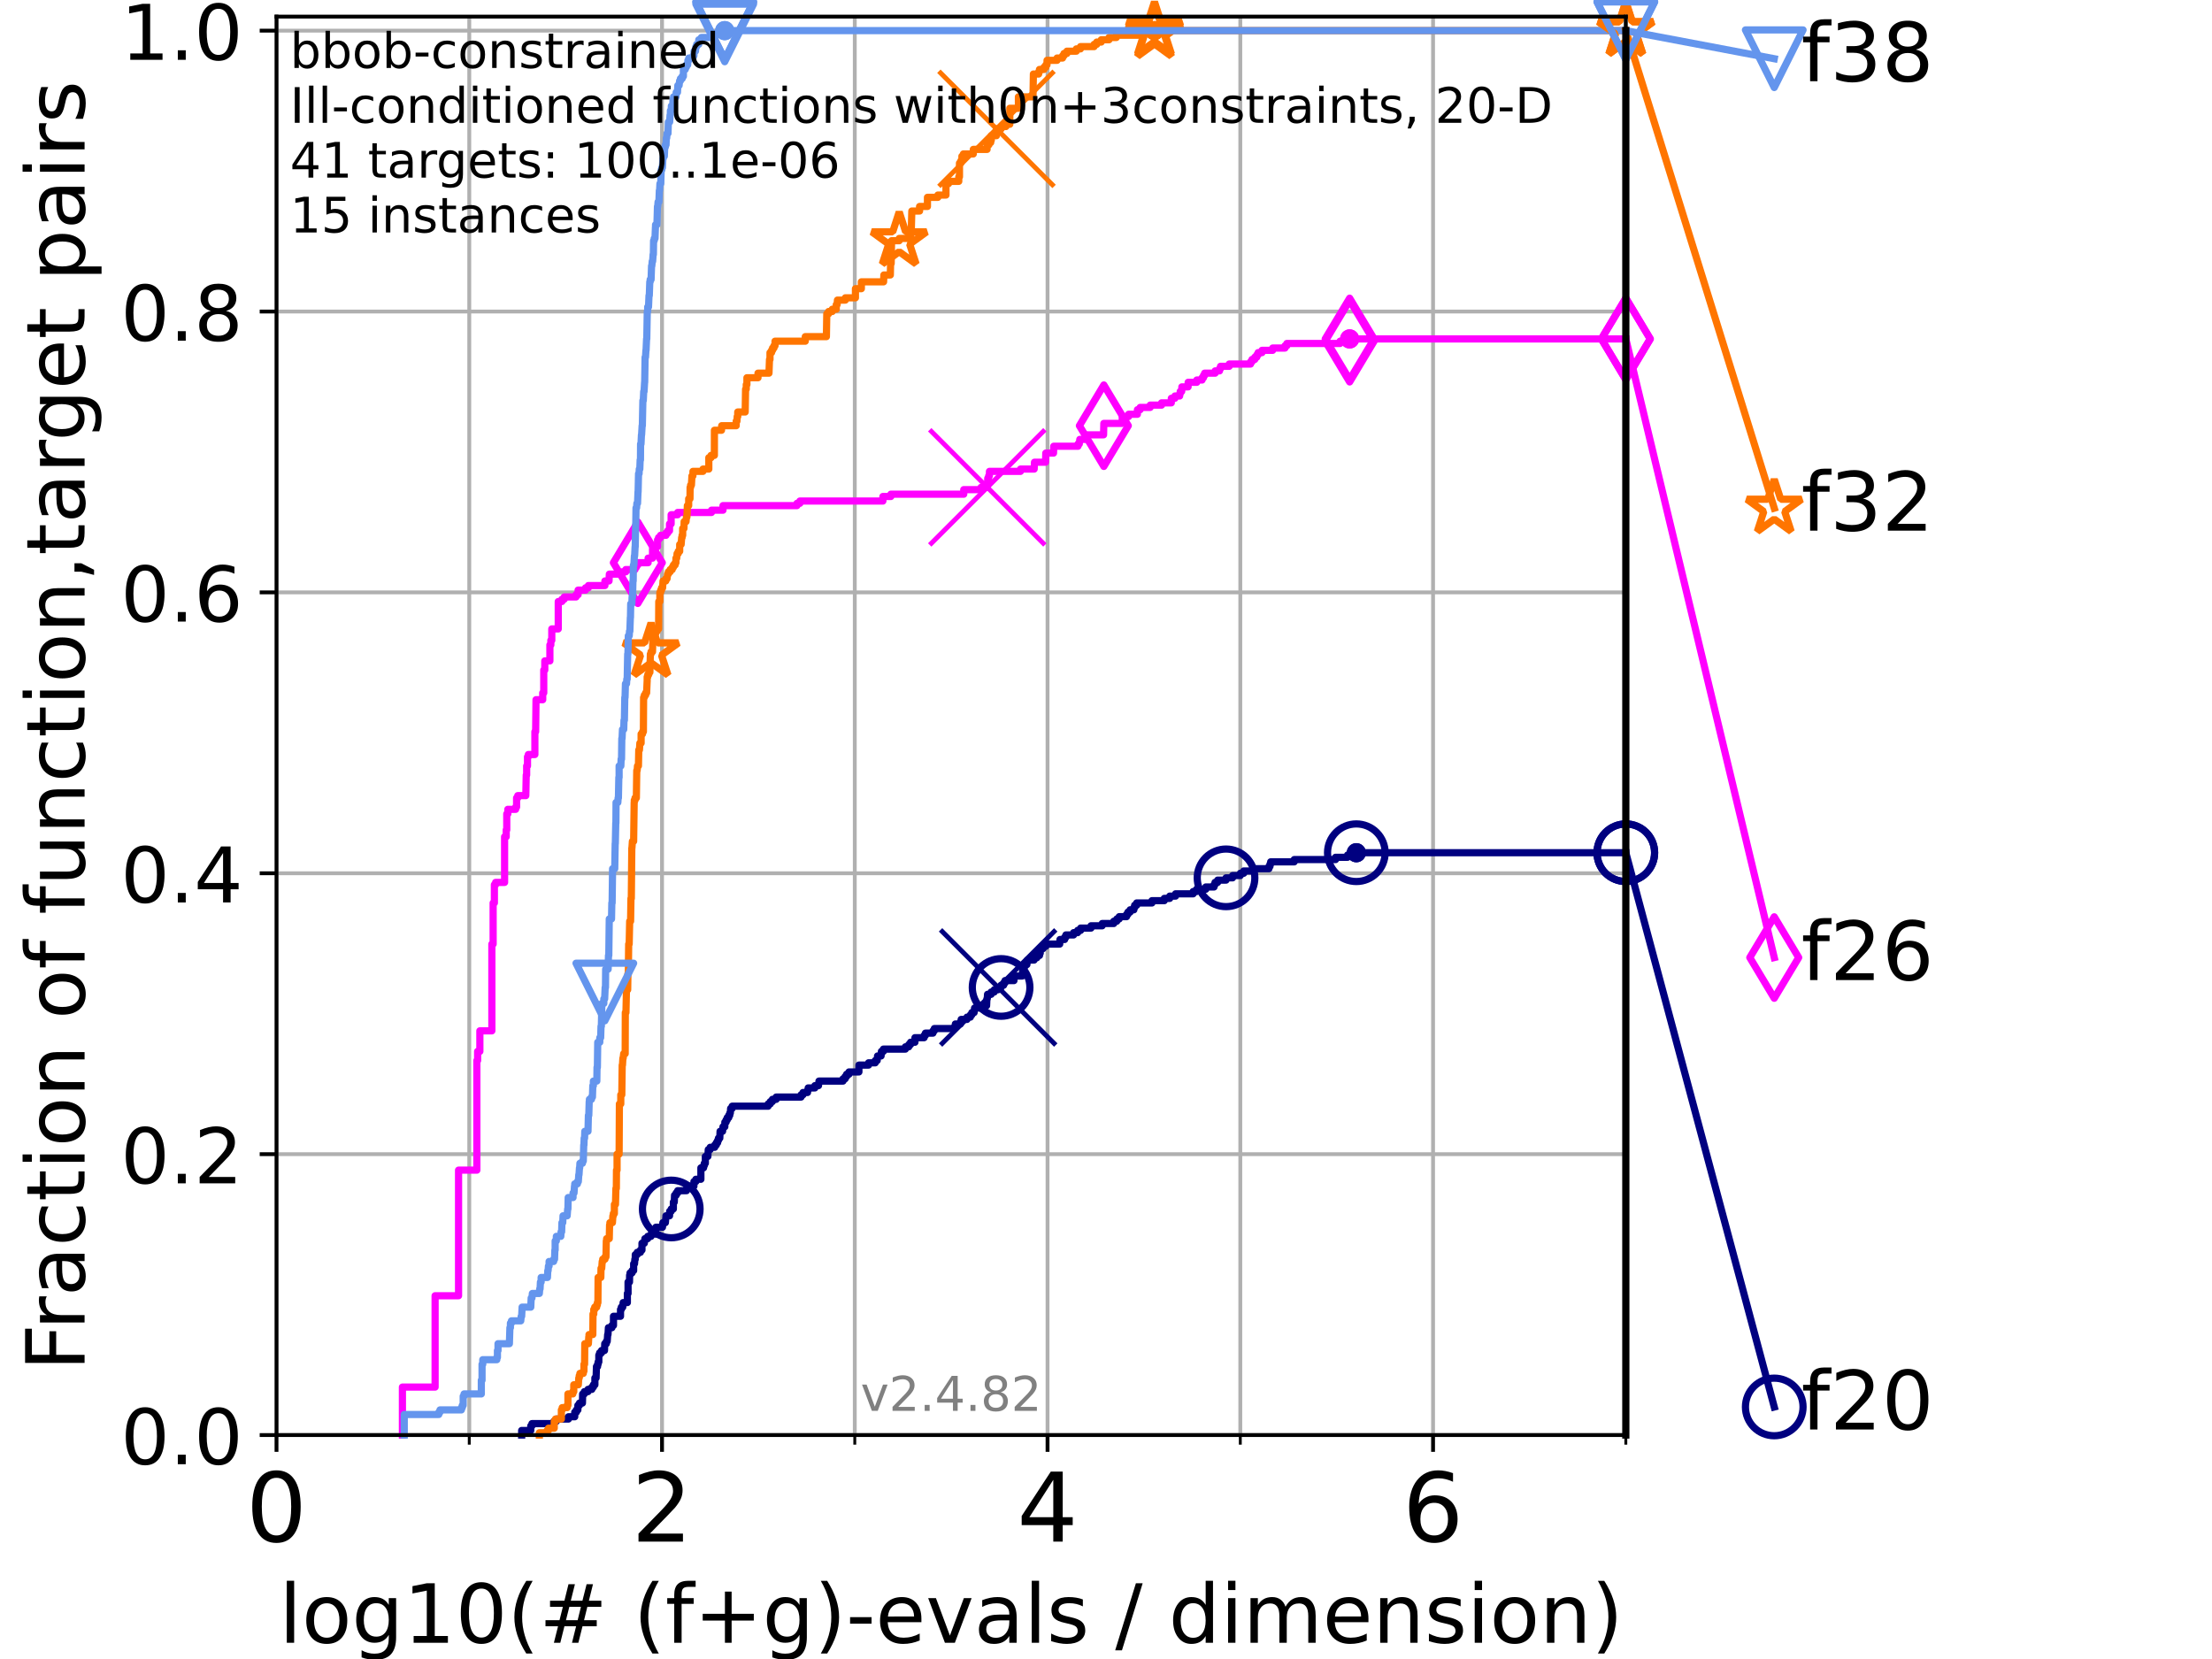<?xml version="1.0" encoding="utf-8" standalone="no"?>
<!DOCTYPE svg PUBLIC "-//W3C//DTD SVG 1.1//EN"
  "http://www.w3.org/Graphics/SVG/1.1/DTD/svg11.dtd">
<!-- Created with matplotlib (https://matplotlib.org/) -->
<svg height="345.6pt" version="1.1" viewBox="0 0 460.8 345.6" width="460.8pt" xmlns="http://www.w3.org/2000/svg" xmlns:xlink="http://www.w3.org/1999/xlink">
 <defs>
  <style type="text/css">*{stroke-linecap:butt;stroke-linejoin:round;}</style>
 </defs>
 <g id="figure_1">
  <g id="patch_1">
   <path d="M 0 345.6 
L 460.8 345.6 
L 460.8 0 
L 0 0 
z
" style="fill:#ffffff;"/>
  </g>
  <g id="axes_1">
   <g id="patch_2">
    <path d="M 57.6 298.944 
L 338.688 298.944 
L 338.688 3.456 
L 57.6 3.456 
z
" style="fill:#ffffff;"/>
   </g>
   <g id="matplotlib.axis_1">
    <g id="xtick_1">
     <g id="line2d_1">
      <path clip-path="url(#p92f95a6566)" d="M 57.6 298.944 
L 57.6 3.456 
" style="fill:none;stroke:#b0b0b0;stroke-linecap:square;stroke-width:0.8;"/>
     </g>
     <g id="line2d_2">
      <defs>
       <path d="M 0 0 
L 0 3.5 
" id="m61663f9fb6" style="stroke:#000000;stroke-width:0.8;"/>
      </defs>
      <g>
       <use style="stroke:#000000;stroke-width:0.8;" x="57.6" xlink:href="#m61663f9fb6" y="298.944"/>
      </g>
     </g>
     <g id="text_1">
      <!-- 0 -->
      <g transform="translate(51.237 321.141)scale(0.2 -0.2)">
       <defs>
        <path d="M 31.781 66.406 
Q 24.172 66.406 20.328 58.906 
Q 16.5 51.422 16.5 36.375 
Q 16.5 21.391 20.328 13.891 
Q 24.172 6.391 31.781 6.391 
Q 39.453 6.391 43.281 13.891 
Q 47.125 21.391 47.125 36.375 
Q 47.125 51.422 43.281 58.906 
Q 39.453 66.406 31.781 66.406 
z
M 31.781 74.219 
Q 44.047 74.219 50.516 64.516 
Q 56.984 54.828 56.984 36.375 
Q 56.984 17.969 50.516 8.266 
Q 44.047 -1.422 31.781 -1.422 
Q 19.531 -1.422 13.062 8.266 
Q 6.594 17.969 6.594 36.375 
Q 6.594 54.828 13.062 64.516 
Q 19.531 74.219 31.781 74.219 
z
" id="DejaVuSans-48"/>
       </defs>
       <use xlink:href="#DejaVuSans-48"/>
      </g>
     </g>
    </g>
    <g id="xtick_2">
     <g id="line2d_3">
      <path clip-path="url(#p92f95a6566)" d="M 137.911 298.944 
L 137.911 3.456 
" style="fill:none;stroke:#b0b0b0;stroke-linecap:square;stroke-width:0.8;"/>
     </g>
     <g id="line2d_4">
      <g>
       <use style="stroke:#000000;stroke-width:0.8;" x="137.911" xlink:href="#m61663f9fb6" y="298.944"/>
      </g>
     </g>
     <g id="text_2">
      <!-- 2 -->
      <g transform="translate(131.548 321.141)scale(0.2 -0.2)">
       <defs>
        <path d="M 19.188 8.297 
L 53.609 8.297 
L 53.609 0 
L 7.328 0 
L 7.328 8.297 
Q 12.938 14.109 22.625 23.891 
Q 32.328 33.688 34.812 36.531 
Q 39.547 41.844 41.422 45.531 
Q 43.312 49.219 43.312 52.781 
Q 43.312 58.594 39.234 62.25 
Q 35.156 65.922 28.609 65.922 
Q 23.969 65.922 18.812 64.312 
Q 13.672 62.703 7.812 59.422 
L 7.812 69.391 
Q 13.766 71.781 18.938 73 
Q 24.125 74.219 28.422 74.219 
Q 39.75 74.219 46.484 68.547 
Q 53.219 62.891 53.219 53.422 
Q 53.219 48.922 51.531 44.891 
Q 49.859 40.875 45.406 35.406 
Q 44.188 33.984 37.641 27.219 
Q 31.109 20.453 19.188 8.297 
z
" id="DejaVuSans-50"/>
       </defs>
       <use xlink:href="#DejaVuSans-50"/>
      </g>
     </g>
    </g>
    <g id="xtick_3">
     <g id="line2d_5">
      <path clip-path="url(#p92f95a6566)" d="M 218.222 298.944 
L 218.222 3.456 
" style="fill:none;stroke:#b0b0b0;stroke-linecap:square;stroke-width:0.8;"/>
     </g>
     <g id="line2d_6">
      <g>
       <use style="stroke:#000000;stroke-width:0.8;" x="218.222" xlink:href="#m61663f9fb6" y="298.944"/>
      </g>
     </g>
     <g id="text_3">
      <!-- 4 -->
      <g transform="translate(211.859 321.141)scale(0.2 -0.2)">
       <defs>
        <path d="M 37.797 64.312 
L 12.891 25.391 
L 37.797 25.391 
z
M 35.203 72.906 
L 47.609 72.906 
L 47.609 25.391 
L 58.016 25.391 
L 58.016 17.188 
L 47.609 17.188 
L 47.609 0 
L 37.797 0 
L 37.797 17.188 
L 4.891 17.188 
L 4.891 26.703 
z
" id="DejaVuSans-52"/>
       </defs>
       <use xlink:href="#DejaVuSans-52"/>
      </g>
     </g>
    </g>
    <g id="xtick_4">
     <g id="line2d_7">
      <path clip-path="url(#p92f95a6566)" d="M 298.533 298.944 
L 298.533 3.456 
" style="fill:none;stroke:#b0b0b0;stroke-linecap:square;stroke-width:0.8;"/>
     </g>
     <g id="line2d_8">
      <g>
       <use style="stroke:#000000;stroke-width:0.8;" x="298.533" xlink:href="#m61663f9fb6" y="298.944"/>
      </g>
     </g>
     <g id="text_4">
      <!-- 6 -->
      <g transform="translate(292.17 321.141)scale(0.2 -0.2)">
       <defs>
        <path d="M 33.016 40.375 
Q 26.375 40.375 22.484 35.828 
Q 18.609 31.297 18.609 23.391 
Q 18.609 15.531 22.484 10.953 
Q 26.375 6.391 33.016 6.391 
Q 39.656 6.391 43.531 10.953 
Q 47.406 15.531 47.406 23.391 
Q 47.406 31.297 43.531 35.828 
Q 39.656 40.375 33.016 40.375 
z
M 52.594 71.297 
L 52.594 62.312 
Q 48.875 64.062 45.094 64.984 
Q 41.312 65.922 37.594 65.922 
Q 27.828 65.922 22.672 59.328 
Q 17.531 52.734 16.797 39.406 
Q 19.672 43.656 24.016 45.922 
Q 28.375 48.188 33.594 48.188 
Q 44.578 48.188 50.953 41.516 
Q 57.328 34.859 57.328 23.391 
Q 57.328 12.156 50.688 5.359 
Q 44.047 -1.422 33.016 -1.422 
Q 20.359 -1.422 13.672 8.266 
Q 6.984 17.969 6.984 36.375 
Q 6.984 53.656 15.188 63.938 
Q 23.391 74.219 37.203 74.219 
Q 40.922 74.219 44.703 73.484 
Q 48.484 72.75 52.594 71.297 
z
" id="DejaVuSans-54"/>
       </defs>
       <use xlink:href="#DejaVuSans-54"/>
      </g>
     </g>
    </g>
    <g id="xtick_5">
     <g id="line2d_9">
      <path clip-path="url(#p92f95a6566)" d="M 97.755 298.944 
L 97.755 3.456 
" style="fill:none;stroke:#b0b0b0;stroke-linecap:square;stroke-width:0.8;"/>
     </g>
     <g id="line2d_10">
      <defs>
       <path d="M 0 0 
L 0 2 
" id="m63c122afab" style="stroke:#000000;stroke-width:0.6;"/>
      </defs>
      <g>
       <use style="stroke:#000000;stroke-width:0.6;" x="97.755" xlink:href="#m63c122afab" y="298.944"/>
      </g>
     </g>
    </g>
    <g id="xtick_6">
     <g id="line2d_11">
      <path clip-path="url(#p92f95a6566)" d="M 178.066 298.944 
L 178.066 3.456 
" style="fill:none;stroke:#b0b0b0;stroke-linecap:square;stroke-width:0.8;"/>
     </g>
     <g id="line2d_12">
      <g>
       <use style="stroke:#000000;stroke-width:0.6;" x="178.066" xlink:href="#m63c122afab" y="298.944"/>
      </g>
     </g>
    </g>
    <g id="xtick_7">
     <g id="line2d_13">
      <path clip-path="url(#p92f95a6566)" d="M 258.377 298.944 
L 258.377 3.456 
" style="fill:none;stroke:#b0b0b0;stroke-linecap:square;stroke-width:0.8;"/>
     </g>
     <g id="line2d_14">
      <g>
       <use style="stroke:#000000;stroke-width:0.6;" x="258.377" xlink:href="#m63c122afab" y="298.944"/>
      </g>
     </g>
    </g>
    <g id="xtick_8">
     <g id="line2d_15">
      <path clip-path="url(#p92f95a6566)" d="M 338.688 298.944 
L 338.688 3.456 
" style="fill:none;stroke:#b0b0b0;stroke-linecap:square;stroke-width:0.8;"/>
     </g>
     <g id="line2d_16">
      <g>
       <use style="stroke:#000000;stroke-width:0.6;" x="338.688" xlink:href="#m63c122afab" y="298.944"/>
      </g>
     </g>
    </g>
    <g id="text_5">
     <!-- log10(# (f+g)-evals / dimension) -->
     <g transform="translate(58.145 342.218)scale(0.17 -0.17)">
      <defs>
       <path d="M 9.422 75.984 
L 18.406 75.984 
L 18.406 0 
L 9.422 0 
z
" id="DejaVuSans-108"/>
       <path d="M 30.609 48.391 
Q 23.391 48.391 19.188 42.75 
Q 14.984 37.109 14.984 27.297 
Q 14.984 17.484 19.156 11.844 
Q 23.344 6.203 30.609 6.203 
Q 37.797 6.203 41.984 11.859 
Q 46.188 17.531 46.188 27.297 
Q 46.188 37.016 41.984 42.703 
Q 37.797 48.391 30.609 48.391 
z
M 30.609 56 
Q 42.328 56 49.016 48.375 
Q 55.719 40.766 55.719 27.297 
Q 55.719 13.875 49.016 6.219 
Q 42.328 -1.422 30.609 -1.422 
Q 18.844 -1.422 12.172 6.219 
Q 5.516 13.875 5.516 27.297 
Q 5.516 40.766 12.172 48.375 
Q 18.844 56 30.609 56 
z
" id="DejaVuSans-111"/>
       <path d="M 45.406 27.984 
Q 45.406 37.75 41.375 43.109 
Q 37.359 48.484 30.078 48.484 
Q 22.859 48.484 18.828 43.109 
Q 14.797 37.75 14.797 27.984 
Q 14.797 18.266 18.828 12.891 
Q 22.859 7.516 30.078 7.516 
Q 37.359 7.516 41.375 12.891 
Q 45.406 18.266 45.406 27.984 
z
M 54.391 6.781 
Q 54.391 -7.172 48.188 -13.984 
Q 42 -20.797 29.203 -20.797 
Q 24.469 -20.797 20.266 -20.094 
Q 16.062 -19.391 12.109 -17.922 
L 12.109 -9.188 
Q 16.062 -11.328 19.922 -12.344 
Q 23.781 -13.375 27.781 -13.375 
Q 36.625 -13.375 41.016 -8.766 
Q 45.406 -4.156 45.406 5.172 
L 45.406 9.625 
Q 42.625 4.781 38.281 2.391 
Q 33.938 0 27.875 0 
Q 17.828 0 11.672 7.656 
Q 5.516 15.328 5.516 27.984 
Q 5.516 40.672 11.672 48.328 
Q 17.828 56 27.875 56 
Q 33.938 56 38.281 53.609 
Q 42.625 51.219 45.406 46.391 
L 45.406 54.688 
L 54.391 54.688 
z
" id="DejaVuSans-103"/>
       <path d="M 12.406 8.297 
L 28.516 8.297 
L 28.516 63.922 
L 10.984 60.406 
L 10.984 69.391 
L 28.422 72.906 
L 38.281 72.906 
L 38.281 8.297 
L 54.391 8.297 
L 54.391 0 
L 12.406 0 
z
" id="DejaVuSans-49"/>
       <path d="M 31 75.875 
Q 24.469 64.656 21.281 53.656 
Q 18.109 42.672 18.109 31.391 
Q 18.109 20.125 21.312 9.062 
Q 24.516 -2 31 -13.188 
L 23.188 -13.188 
Q 15.875 -1.703 12.234 9.375 
Q 8.594 20.453 8.594 31.391 
Q 8.594 42.281 12.203 53.312 
Q 15.828 64.359 23.188 75.875 
z
" id="DejaVuSans-40"/>
       <path d="M 51.125 44 
L 36.922 44 
L 32.812 27.688 
L 47.125 27.688 
z
M 43.797 71.781 
L 38.719 51.516 
L 52.984 51.516 
L 58.109 71.781 
L 65.922 71.781 
L 60.891 51.516 
L 76.125 51.516 
L 76.125 44 
L 58.984 44 
L 54.984 27.688 
L 70.516 27.688 
L 70.516 20.219 
L 53.078 20.219 
L 48 0 
L 40.188 0 
L 45.219 20.219 
L 30.906 20.219 
L 25.875 0 
L 18.016 0 
L 23.094 20.219 
L 7.719 20.219 
L 7.719 27.688 
L 24.906 27.688 
L 29 44 
L 13.281 44 
L 13.281 51.516 
L 30.906 51.516 
L 35.891 71.781 
z
" id="DejaVuSans-35"/>
       <path id="DejaVuSans-32"/>
       <path d="M 37.109 75.984 
L 37.109 68.5 
L 28.516 68.5 
Q 23.688 68.5 21.797 66.547 
Q 19.922 64.594 19.922 59.516 
L 19.922 54.688 
L 34.719 54.688 
L 34.719 47.703 
L 19.922 47.703 
L 19.922 0 
L 10.891 0 
L 10.891 47.703 
L 2.297 47.703 
L 2.297 54.688 
L 10.891 54.688 
L 10.891 58.5 
Q 10.891 67.625 15.141 71.797 
Q 19.391 75.984 28.609 75.984 
z
" id="DejaVuSans-102"/>
       <path d="M 46 62.703 
L 46 35.5 
L 73.188 35.5 
L 73.188 27.203 
L 46 27.203 
L 46 0 
L 37.797 0 
L 37.797 27.203 
L 10.594 27.203 
L 10.594 35.5 
L 37.797 35.5 
L 37.797 62.703 
z
" id="DejaVuSans-43"/>
       <path d="M 8.016 75.875 
L 15.828 75.875 
Q 23.141 64.359 26.781 53.312 
Q 30.422 42.281 30.422 31.391 
Q 30.422 20.453 26.781 9.375 
Q 23.141 -1.703 15.828 -13.188 
L 8.016 -13.188 
Q 14.5 -2 17.703 9.062 
Q 20.906 20.125 20.906 31.391 
Q 20.906 42.672 17.703 53.656 
Q 14.5 64.656 8.016 75.875 
z
" id="DejaVuSans-41"/>
       <path d="M 4.891 31.391 
L 31.203 31.391 
L 31.203 23.391 
L 4.891 23.391 
z
" id="DejaVuSans-45"/>
       <path d="M 56.203 29.594 
L 56.203 25.203 
L 14.891 25.203 
Q 15.484 15.922 20.484 11.062 
Q 25.484 6.203 34.422 6.203 
Q 39.594 6.203 44.453 7.469 
Q 49.312 8.734 54.109 11.281 
L 54.109 2.781 
Q 49.266 0.734 44.188 -0.344 
Q 39.109 -1.422 33.891 -1.422 
Q 20.797 -1.422 13.156 6.188 
Q 5.516 13.812 5.516 26.812 
Q 5.516 40.234 12.766 48.109 
Q 20.016 56 32.328 56 
Q 43.359 56 49.781 48.891 
Q 56.203 41.797 56.203 29.594 
z
M 47.219 32.234 
Q 47.125 39.594 43.094 43.984 
Q 39.062 48.391 32.422 48.391 
Q 24.906 48.391 20.391 44.141 
Q 15.875 39.891 15.188 32.172 
z
" id="DejaVuSans-101"/>
       <path d="M 2.984 54.688 
L 12.5 54.688 
L 29.594 8.797 
L 46.688 54.688 
L 56.203 54.688 
L 35.688 0 
L 23.484 0 
z
" id="DejaVuSans-118"/>
       <path d="M 34.281 27.484 
Q 23.391 27.484 19.188 25 
Q 14.984 22.516 14.984 16.5 
Q 14.984 11.719 18.141 8.906 
Q 21.297 6.109 26.703 6.109 
Q 34.188 6.109 38.703 11.406 
Q 43.219 16.703 43.219 25.484 
L 43.219 27.484 
z
M 52.203 31.203 
L 52.203 0 
L 43.219 0 
L 43.219 8.297 
Q 40.141 3.328 35.547 0.953 
Q 30.953 -1.422 24.312 -1.422 
Q 15.922 -1.422 10.953 3.297 
Q 6 8.016 6 15.922 
Q 6 25.141 12.172 29.828 
Q 18.359 34.516 30.609 34.516 
L 43.219 34.516 
L 43.219 35.406 
Q 43.219 41.609 39.141 45 
Q 35.062 48.391 27.688 48.391 
Q 23 48.391 18.547 47.266 
Q 14.109 46.141 10.016 43.891 
L 10.016 52.203 
Q 14.938 54.109 19.578 55.047 
Q 24.219 56 28.609 56 
Q 40.484 56 46.344 49.844 
Q 52.203 43.703 52.203 31.203 
z
" id="DejaVuSans-97"/>
       <path d="M 44.281 53.078 
L 44.281 44.578 
Q 40.484 46.531 36.375 47.5 
Q 32.281 48.484 27.875 48.484 
Q 21.188 48.484 17.844 46.438 
Q 14.5 44.391 14.5 40.281 
Q 14.5 37.156 16.891 35.375 
Q 19.281 33.594 26.516 31.984 
L 29.594 31.297 
Q 39.156 29.25 43.188 25.516 
Q 47.219 21.781 47.219 15.094 
Q 47.219 7.469 41.188 3.016 
Q 35.156 -1.422 24.609 -1.422 
Q 20.219 -1.422 15.453 -0.562 
Q 10.688 0.297 5.422 2 
L 5.422 11.281 
Q 10.406 8.688 15.234 7.391 
Q 20.062 6.109 24.812 6.109 
Q 31.156 6.109 34.562 8.281 
Q 37.984 10.453 37.984 14.406 
Q 37.984 18.062 35.516 20.016 
Q 33.062 21.969 24.703 23.781 
L 21.578 24.516 
Q 13.234 26.266 9.516 29.906 
Q 5.812 33.547 5.812 39.891 
Q 5.812 47.609 11.281 51.797 
Q 16.75 56 26.812 56 
Q 31.781 56 36.172 55.266 
Q 40.578 54.547 44.281 53.078 
z
" id="DejaVuSans-115"/>
       <path d="M 25.391 72.906 
L 33.688 72.906 
L 8.297 -9.281 
L 0 -9.281 
z
" id="DejaVuSans-47"/>
       <path d="M 45.406 46.391 
L 45.406 75.984 
L 54.391 75.984 
L 54.391 0 
L 45.406 0 
L 45.406 8.203 
Q 42.578 3.328 38.25 0.953 
Q 33.938 -1.422 27.875 -1.422 
Q 17.969 -1.422 11.734 6.484 
Q 5.516 14.406 5.516 27.297 
Q 5.516 40.188 11.734 48.094 
Q 17.969 56 27.875 56 
Q 33.938 56 38.25 53.625 
Q 42.578 51.266 45.406 46.391 
z
M 14.797 27.297 
Q 14.797 17.391 18.875 11.75 
Q 22.953 6.109 30.078 6.109 
Q 37.203 6.109 41.297 11.75 
Q 45.406 17.391 45.406 27.297 
Q 45.406 37.203 41.297 42.844 
Q 37.203 48.484 30.078 48.484 
Q 22.953 48.484 18.875 42.844 
Q 14.797 37.203 14.797 27.297 
z
" id="DejaVuSans-100"/>
       <path d="M 9.422 54.688 
L 18.406 54.688 
L 18.406 0 
L 9.422 0 
z
M 9.422 75.984 
L 18.406 75.984 
L 18.406 64.594 
L 9.422 64.594 
z
" id="DejaVuSans-105"/>
       <path d="M 52 44.188 
Q 55.375 50.25 60.062 53.125 
Q 64.75 56 71.094 56 
Q 79.641 56 84.281 50.016 
Q 88.922 44.047 88.922 33.016 
L 88.922 0 
L 79.891 0 
L 79.891 32.719 
Q 79.891 40.578 77.094 44.375 
Q 74.312 48.188 68.609 48.188 
Q 61.625 48.188 57.562 43.547 
Q 53.516 38.922 53.516 30.906 
L 53.516 0 
L 44.484 0 
L 44.484 32.719 
Q 44.484 40.625 41.703 44.406 
Q 38.922 48.188 33.109 48.188 
Q 26.219 48.188 22.156 43.531 
Q 18.109 38.875 18.109 30.906 
L 18.109 0 
L 9.078 0 
L 9.078 54.688 
L 18.109 54.688 
L 18.109 46.188 
Q 21.188 51.219 25.484 53.609 
Q 29.781 56 35.688 56 
Q 41.656 56 45.828 52.969 
Q 50 49.953 52 44.188 
z
" id="DejaVuSans-109"/>
       <path d="M 54.891 33.016 
L 54.891 0 
L 45.906 0 
L 45.906 32.719 
Q 45.906 40.484 42.875 44.328 
Q 39.844 48.188 33.797 48.188 
Q 26.516 48.188 22.312 43.547 
Q 18.109 38.922 18.109 30.906 
L 18.109 0 
L 9.078 0 
L 9.078 54.688 
L 18.109 54.688 
L 18.109 46.188 
Q 21.344 51.125 25.703 53.562 
Q 30.078 56 35.797 56 
Q 45.219 56 50.047 50.172 
Q 54.891 44.344 54.891 33.016 
z
" id="DejaVuSans-110"/>
      </defs>
      <use xlink:href="#DejaVuSans-108"/>
      <use x="27.783" xlink:href="#DejaVuSans-111"/>
      <use x="88.965" xlink:href="#DejaVuSans-103"/>
      <use x="152.441" xlink:href="#DejaVuSans-49"/>
      <use x="216.064" xlink:href="#DejaVuSans-48"/>
      <use x="279.688" xlink:href="#DejaVuSans-40"/>
      <use x="318.701" xlink:href="#DejaVuSans-35"/>
      <use x="402.49" xlink:href="#DejaVuSans-32"/>
      <use x="434.277" xlink:href="#DejaVuSans-40"/>
      <use x="473.291" xlink:href="#DejaVuSans-102"/>
      <use x="508.496" xlink:href="#DejaVuSans-43"/>
      <use x="592.285" xlink:href="#DejaVuSans-103"/>
      <use x="655.762" xlink:href="#DejaVuSans-41"/>
      <use x="694.775" xlink:href="#DejaVuSans-45"/>
      <use x="730.859" xlink:href="#DejaVuSans-101"/>
      <use x="792.383" xlink:href="#DejaVuSans-118"/>
      <use x="851.562" xlink:href="#DejaVuSans-97"/>
      <use x="912.842" xlink:href="#DejaVuSans-108"/>
      <use x="940.625" xlink:href="#DejaVuSans-115"/>
      <use x="992.725" xlink:href="#DejaVuSans-32"/>
      <use x="1024.512" xlink:href="#DejaVuSans-47"/>
      <use x="1058.203" xlink:href="#DejaVuSans-32"/>
      <use x="1089.99" xlink:href="#DejaVuSans-100"/>
      <use x="1153.467" xlink:href="#DejaVuSans-105"/>
      <use x="1181.25" xlink:href="#DejaVuSans-109"/>
      <use x="1278.662" xlink:href="#DejaVuSans-101"/>
      <use x="1340.186" xlink:href="#DejaVuSans-110"/>
      <use x="1403.564" xlink:href="#DejaVuSans-115"/>
      <use x="1455.664" xlink:href="#DejaVuSans-105"/>
      <use x="1483.447" xlink:href="#DejaVuSans-111"/>
      <use x="1544.629" xlink:href="#DejaVuSans-110"/>
      <use x="1608.008" xlink:href="#DejaVuSans-41"/>
     </g>
    </g>
   </g>
   <g id="matplotlib.axis_2">
    <g id="ytick_1">
     <g id="line2d_17">
      <path clip-path="url(#p92f95a6566)" d="M 57.6 298.944 
L 338.688 298.944 
" style="fill:none;stroke:#b0b0b0;stroke-linecap:square;stroke-width:0.8;"/>
     </g>
     <g id="line2d_18">
      <defs>
       <path d="M 0 0 
L -3.5 0 
" id="m0d263633fb" style="stroke:#000000;stroke-width:0.8;"/>
      </defs>
      <g>
       <use style="stroke:#000000;stroke-width:0.8;" x="57.6" xlink:href="#m0d263633fb" y="298.944"/>
      </g>
     </g>
     <g id="text_6">
      <!-- 0.0 -->
      <g transform="translate(25.155 305.023)scale(0.16 -0.16)">
       <defs>
        <path d="M 10.688 12.406 
L 21 12.406 
L 21 0 
L 10.688 0 
z
" id="DejaVuSans-46"/>
       </defs>
       <use xlink:href="#DejaVuSans-48"/>
       <use x="63.623" xlink:href="#DejaVuSans-46"/>
       <use x="95.41" xlink:href="#DejaVuSans-48"/>
      </g>
     </g>
    </g>
    <g id="ytick_2">
     <g id="line2d_19">
      <path clip-path="url(#p92f95a6566)" d="M 57.6 240.432 
L 338.688 240.432 
" style="fill:none;stroke:#b0b0b0;stroke-linecap:square;stroke-width:0.8;"/>
     </g>
     <g id="line2d_20">
      <g>
       <use style="stroke:#000000;stroke-width:0.8;" x="57.6" xlink:href="#m0d263633fb" y="240.432"/>
      </g>
     </g>
     <g id="text_7">
      <!-- 0.2 -->
      <g transform="translate(25.155 246.51)scale(0.16 -0.16)">
       <use xlink:href="#DejaVuSans-48"/>
       <use x="63.623" xlink:href="#DejaVuSans-46"/>
       <use x="95.41" xlink:href="#DejaVuSans-50"/>
      </g>
     </g>
    </g>
    <g id="ytick_3">
     <g id="line2d_21">
      <path clip-path="url(#p92f95a6566)" d="M 57.6 181.919 
L 338.688 181.919 
" style="fill:none;stroke:#b0b0b0;stroke-linecap:square;stroke-width:0.8;"/>
     </g>
     <g id="line2d_22">
      <g>
       <use style="stroke:#000000;stroke-width:0.8;" x="57.6" xlink:href="#m0d263633fb" y="181.919"/>
      </g>
     </g>
     <g id="text_8">
      <!-- 0.4 -->
      <g transform="translate(25.155 187.998)scale(0.16 -0.16)">
       <use xlink:href="#DejaVuSans-48"/>
       <use x="63.623" xlink:href="#DejaVuSans-46"/>
       <use x="95.41" xlink:href="#DejaVuSans-52"/>
      </g>
     </g>
    </g>
    <g id="ytick_4">
     <g id="line2d_23">
      <path clip-path="url(#p92f95a6566)" d="M 57.6 123.407 
L 338.688 123.407 
" style="fill:none;stroke:#b0b0b0;stroke-linecap:square;stroke-width:0.8;"/>
     </g>
     <g id="line2d_24">
      <g>
       <use style="stroke:#000000;stroke-width:0.8;" x="57.6" xlink:href="#m0d263633fb" y="123.407"/>
      </g>
     </g>
     <g id="text_9">
      <!-- 0.6 -->
      <g transform="translate(25.155 129.485)scale(0.16 -0.16)">
       <use xlink:href="#DejaVuSans-48"/>
       <use x="63.623" xlink:href="#DejaVuSans-46"/>
       <use x="95.41" xlink:href="#DejaVuSans-54"/>
      </g>
     </g>
    </g>
    <g id="ytick_5">
     <g id="line2d_25">
      <path clip-path="url(#p92f95a6566)" d="M 57.6 64.894 
L 338.688 64.894 
" style="fill:none;stroke:#b0b0b0;stroke-linecap:square;stroke-width:0.8;"/>
     </g>
     <g id="line2d_26">
      <g>
       <use style="stroke:#000000;stroke-width:0.8;" x="57.6" xlink:href="#m0d263633fb" y="64.894"/>
      </g>
     </g>
     <g id="text_10">
      <!-- 0.8 -->
      <g transform="translate(25.155 70.973)scale(0.16 -0.16)">
       <defs>
        <path d="M 31.781 34.625 
Q 24.75 34.625 20.719 30.859 
Q 16.703 27.094 16.703 20.516 
Q 16.703 13.922 20.719 10.156 
Q 24.75 6.391 31.781 6.391 
Q 38.812 6.391 42.859 10.172 
Q 46.922 13.969 46.922 20.516 
Q 46.922 27.094 42.891 30.859 
Q 38.875 34.625 31.781 34.625 
z
M 21.922 38.812 
Q 15.578 40.375 12.031 44.719 
Q 8.5 49.078 8.5 55.328 
Q 8.5 64.062 14.719 69.141 
Q 20.953 74.219 31.781 74.219 
Q 42.672 74.219 48.875 69.141 
Q 55.078 64.062 55.078 55.328 
Q 55.078 49.078 51.531 44.719 
Q 48 40.375 41.703 38.812 
Q 48.828 37.156 52.797 32.312 
Q 56.781 27.484 56.781 20.516 
Q 56.781 9.906 50.312 4.234 
Q 43.844 -1.422 31.781 -1.422 
Q 19.734 -1.422 13.25 4.234 
Q 6.781 9.906 6.781 20.516 
Q 6.781 27.484 10.781 32.312 
Q 14.797 37.156 21.922 38.812 
z
M 18.312 54.391 
Q 18.312 48.734 21.844 45.562 
Q 25.391 42.391 31.781 42.391 
Q 38.141 42.391 41.719 45.562 
Q 45.312 48.734 45.312 54.391 
Q 45.312 60.062 41.719 63.234 
Q 38.141 66.406 31.781 66.406 
Q 25.391 66.406 21.844 63.234 
Q 18.312 60.062 18.312 54.391 
z
" id="DejaVuSans-56"/>
       </defs>
       <use xlink:href="#DejaVuSans-48"/>
       <use x="63.623" xlink:href="#DejaVuSans-46"/>
       <use x="95.41" xlink:href="#DejaVuSans-56"/>
      </g>
     </g>
    </g>
    <g id="ytick_6">
     <g id="line2d_27">
      <path clip-path="url(#p92f95a6566)" d="M 57.6 6.382 
L 338.688 6.382 
" style="fill:none;stroke:#b0b0b0;stroke-linecap:square;stroke-width:0.8;"/>
     </g>
     <g id="line2d_28">
      <g>
       <use style="stroke:#000000;stroke-width:0.8;" x="57.6" xlink:href="#m0d263633fb" y="6.382"/>
      </g>
     </g>
     <g id="text_11">
      <!-- 1.0 -->
      <g transform="translate(25.155 12.46)scale(0.16 -0.16)">
       <use xlink:href="#DejaVuSans-49"/>
       <use x="63.623" xlink:href="#DejaVuSans-46"/>
       <use x="95.41" xlink:href="#DejaVuSans-48"/>
      </g>
     </g>
    </g>
    <g id="text_12">
     <!-- Fraction of function,target pairs -->
     <g transform="translate(17.62 285.585)rotate(-90)scale(0.17 -0.17)">
      <defs>
       <path d="M 9.812 72.906 
L 51.703 72.906 
L 51.703 64.594 
L 19.672 64.594 
L 19.672 43.109 
L 48.578 43.109 
L 48.578 34.812 
L 19.672 34.812 
L 19.672 0 
L 9.812 0 
z
" id="DejaVuSans-70"/>
       <path d="M 41.109 46.297 
Q 39.594 47.172 37.812 47.578 
Q 36.031 48 33.891 48 
Q 26.266 48 22.188 43.047 
Q 18.109 38.094 18.109 28.812 
L 18.109 0 
L 9.078 0 
L 9.078 54.688 
L 18.109 54.688 
L 18.109 46.188 
Q 20.953 51.172 25.484 53.578 
Q 30.031 56 36.531 56 
Q 37.453 56 38.578 55.875 
Q 39.703 55.766 41.062 55.516 
z
" id="DejaVuSans-114"/>
       <path d="M 48.781 52.594 
L 48.781 44.188 
Q 44.969 46.297 41.141 47.344 
Q 37.312 48.391 33.406 48.391 
Q 24.656 48.391 19.812 42.844 
Q 14.984 37.312 14.984 27.297 
Q 14.984 17.281 19.812 11.734 
Q 24.656 6.203 33.406 6.203 
Q 37.312 6.203 41.141 7.25 
Q 44.969 8.297 48.781 10.406 
L 48.781 2.094 
Q 45.016 0.344 40.984 -0.531 
Q 36.969 -1.422 32.422 -1.422 
Q 20.062 -1.422 12.781 6.344 
Q 5.516 14.109 5.516 27.297 
Q 5.516 40.672 12.859 48.328 
Q 20.219 56 33.016 56 
Q 37.156 56 41.109 55.141 
Q 45.062 54.297 48.781 52.594 
z
" id="DejaVuSans-99"/>
       <path d="M 18.312 70.219 
L 18.312 54.688 
L 36.812 54.688 
L 36.812 47.703 
L 18.312 47.703 
L 18.312 18.016 
Q 18.312 11.328 20.141 9.422 
Q 21.969 7.516 27.594 7.516 
L 36.812 7.516 
L 36.812 0 
L 27.594 0 
Q 17.188 0 13.234 3.875 
Q 9.281 7.766 9.281 18.016 
L 9.281 47.703 
L 2.688 47.703 
L 2.688 54.688 
L 9.281 54.688 
L 9.281 70.219 
z
" id="DejaVuSans-116"/>
       <path d="M 8.5 21.578 
L 8.5 54.688 
L 17.484 54.688 
L 17.484 21.922 
Q 17.484 14.156 20.5 10.266 
Q 23.531 6.391 29.594 6.391 
Q 36.859 6.391 41.078 11.031 
Q 45.312 15.672 45.312 23.688 
L 45.312 54.688 
L 54.297 54.688 
L 54.297 0 
L 45.312 0 
L 45.312 8.406 
Q 42.047 3.422 37.719 1 
Q 33.406 -1.422 27.688 -1.422 
Q 18.266 -1.422 13.375 4.438 
Q 8.5 10.297 8.5 21.578 
z
M 31.109 56 
z
" id="DejaVuSans-117"/>
       <path d="M 11.719 12.406 
L 22.016 12.406 
L 22.016 4 
L 14.016 -11.625 
L 7.719 -11.625 
L 11.719 4 
z
" id="DejaVuSans-44"/>
       <path d="M 18.109 8.203 
L 18.109 -20.797 
L 9.078 -20.797 
L 9.078 54.688 
L 18.109 54.688 
L 18.109 46.391 
Q 20.953 51.266 25.266 53.625 
Q 29.594 56 35.594 56 
Q 45.562 56 51.781 48.094 
Q 58.016 40.188 58.016 27.297 
Q 58.016 14.406 51.781 6.484 
Q 45.562 -1.422 35.594 -1.422 
Q 29.594 -1.422 25.266 0.953 
Q 20.953 3.328 18.109 8.203 
z
M 48.688 27.297 
Q 48.688 37.203 44.609 42.844 
Q 40.531 48.484 33.406 48.484 
Q 26.266 48.484 22.188 42.844 
Q 18.109 37.203 18.109 27.297 
Q 18.109 17.391 22.188 11.75 
Q 26.266 6.109 33.406 6.109 
Q 40.531 6.109 44.609 11.75 
Q 48.688 17.391 48.688 27.297 
z
" id="DejaVuSans-112"/>
      </defs>
      <use xlink:href="#DejaVuSans-70"/>
      <use x="50.27" xlink:href="#DejaVuSans-114"/>
      <use x="91.383" xlink:href="#DejaVuSans-97"/>
      <use x="152.662" xlink:href="#DejaVuSans-99"/>
      <use x="207.643" xlink:href="#DejaVuSans-116"/>
      <use x="246.852" xlink:href="#DejaVuSans-105"/>
      <use x="274.635" xlink:href="#DejaVuSans-111"/>
      <use x="335.816" xlink:href="#DejaVuSans-110"/>
      <use x="399.195" xlink:href="#DejaVuSans-32"/>
      <use x="430.982" xlink:href="#DejaVuSans-111"/>
      <use x="492.164" xlink:href="#DejaVuSans-102"/>
      <use x="527.369" xlink:href="#DejaVuSans-32"/>
      <use x="559.156" xlink:href="#DejaVuSans-102"/>
      <use x="594.361" xlink:href="#DejaVuSans-117"/>
      <use x="657.74" xlink:href="#DejaVuSans-110"/>
      <use x="721.119" xlink:href="#DejaVuSans-99"/>
      <use x="776.1" xlink:href="#DejaVuSans-116"/>
      <use x="815.309" xlink:href="#DejaVuSans-105"/>
      <use x="843.092" xlink:href="#DejaVuSans-111"/>
      <use x="904.273" xlink:href="#DejaVuSans-110"/>
      <use x="967.652" xlink:href="#DejaVuSans-44"/>
      <use x="999.439" xlink:href="#DejaVuSans-116"/>
      <use x="1038.648" xlink:href="#DejaVuSans-97"/>
      <use x="1099.928" xlink:href="#DejaVuSans-114"/>
      <use x="1139.291" xlink:href="#DejaVuSans-103"/>
      <use x="1202.768" xlink:href="#DejaVuSans-101"/>
      <use x="1264.291" xlink:href="#DejaVuSans-116"/>
      <use x="1303.5" xlink:href="#DejaVuSans-32"/>
      <use x="1335.287" xlink:href="#DejaVuSans-112"/>
      <use x="1398.764" xlink:href="#DejaVuSans-97"/>
      <use x="1460.043" xlink:href="#DejaVuSans-105"/>
      <use x="1487.826" xlink:href="#DejaVuSans-114"/>
      <use x="1528.939" xlink:href="#DejaVuSans-115"/>
     </g>
    </g>
   </g>
   <g id="line2d_29">
    <defs>
     <path d="M 0 1.5 
C 0.398 1.5 0.779 1.342 1.061 1.061 
C 1.342 0.779 1.5 0.398 1.5 0 
C 1.5 -0.398 1.342 -0.779 1.061 -1.061 
C 0.779 -1.342 0.398 -1.5 0 -1.5 
C -0.398 -1.5 -0.779 -1.342 -1.061 -1.061 
C -1.342 -0.779 -1.5 -0.398 -1.5 0 
C -1.5 0.398 -1.342 0.779 -1.061 1.061 
C -0.779 1.342 -0.398 1.5 0 1.5 
z
" id="m8aa17b8165" style="stroke:#000080;"/>
    </defs>
    <g>
     <use style="fill:#000080;stroke:#000080;" x="282.55" xlink:href="#m8aa17b8165" y="177.638"/>
     <use style="fill:#000080;stroke:#000080;" x="282.55" xlink:href="#m8aa17b8165" y="177.638"/>
    </g>
   </g>
   <g id="line2d_30">
    <path d="M 108.671 298.944 
L 108.671 297.993 
L 110.569 297.993 
L 110.569 297.041 
L 110.818 297.041 
L 110.818 296.565 
L 115.397 296.565 
L 115.397 296.09 
L 115.897 296.09 
L 115.897 295.614 
L 118.417 295.614 
L 118.417 295.138 
L 119.727 295.138 
L 119.727 294.187 
L 120.07 294.187 
L 120.07 293.711 
L 120.382 293.711 
L 120.382 292.76 
L 120.713 292.76 
L 120.713 292.284 
L 121.333 292.284 
L 121.378 290.381 
L 121.734 290.381 
L 121.734 289.905 
L 122.489 289.905 
L 122.489 289.43 
L 123.294 289.43 
L 123.294 288.954 
L 123.613 288.954 
L 123.613 288.478 
L 123.927 288.478 
L 123.927 287.051 
L 124.178 287.051 
L 124.255 284.673 
L 124.482 284.673 
L 124.482 284.197 
L 124.595 284.197 
L 124.595 283.721 
L 124.744 283.721 
L 124.744 282.294 
L 124.91 282.294 
L 124.91 281.818 
L 125.31 281.818 
L 125.31 281.343 
L 125.927 281.343 
L 125.979 279.916 
L 126.304 279.916 
L 126.304 279.44 
L 126.49 279.44 
L 126.59 278.013 
L 126.657 278.013 
L 126.74 276.586 
L 127.469 276.586 
L 127.469 276.11 
L 127.799 276.11 
L 127.799 274.207 
L 129.262 274.207 
L 129.262 272.78 
L 129.433 272.78 
L 129.433 272.304 
L 129.728 272.304 
L 129.812 271.353 
L 130.691 271.353 
L 130.691 269.45 
L 130.835 269.45 
L 130.835 267.071 
L 131.134 267.071 
L 131.16 265.644 
L 131.249 265.644 
L 131.249 265.169 
L 131.666 265.169 
L 131.666 264.693 
L 131.999 264.693 
L 131.999 263.266 
L 132.182 263.266 
L 132.254 262.314 
L 132.339 262.314 
L 132.339 261.363 
L 132.742 261.363 
L 132.742 260.887 
L 133.409 260.887 
L 133.409 260.411 
L 133.734 260.411 
L 133.734 258.984 
L 134.225 258.984 
L 134.225 258.509 
L 134.343 258.509 
L 134.343 258.033 
L 134.932 258.033 
L 134.932 257.557 
L 135.622 257.557 
L 135.622 257.081 
L 136.589 257.081 
L 136.636 255.654 
L 138.007 255.654 
L 138.084 254.703 
L 138.612 254.703 
L 138.695 253.751 
L 138.728 253.751 
L 138.728 253.276 
L 139.478 253.276 
L 139.502 252.324 
L 139.833 252.324 
L 139.833 251.849 
L 140.272 251.849 
L 140.272 250.421 
L 140.462 250.421 
L 140.522 248.994 
L 140.856 248.994 
L 140.856 248.519 
L 141.177 248.519 
L 141.177 248.043 
L 143.008 248.043 
L 143.008 247.567 
L 143.426 247.567 
L 143.426 247.091 
L 144.558 247.091 
L 144.558 246.14 
L 144.959 246.14 
L 144.959 245.664 
L 146.009 245.664 
L 146.009 243.286 
L 146.565 243.286 
L 146.565 242.81 
L 146.723 242.81 
L 146.723 242.334 
L 146.937 242.334 
L 146.937 240.907 
L 147.46 240.907 
L 147.545 239.48 
L 147.947 239.48 
L 147.947 239.004 
L 148.887 239.004 
L 148.887 238.529 
L 149.219 238.529 
L 149.219 238.053 
L 149.49 238.053 
L 149.49 237.577 
L 149.664 237.577 
L 149.664 237.102 
L 149.946 237.102 
L 150.003 235.674 
L 150.527 235.674 
L 150.611 234.723 
L 150.994 234.723 
L 150.994 233.772 
L 151.264 233.772 
L 151.264 233.296 
L 151.498 233.296 
L 151.498 232.82 
L 151.811 232.82 
L 151.811 232.344 
L 152.022 232.344 
L 152.022 231.869 
L 152.142 231.869 
L 152.203 230.917 
L 152.519 230.917 
L 152.519 230.442 
L 160.015 230.442 
L 160.015 229.966 
L 160.461 229.966 
L 160.461 229.49 
L 160.905 229.49 
L 160.905 229.014 
L 161.694 229.014 
L 161.694 228.539 
L 166.874 228.539 
L 166.874 228.063 
L 167.28 228.063 
L 167.28 227.587 
L 168.225 227.587 
L 168.225 227.112 
L 168.356 227.112 
L 168.356 226.636 
L 169.754 226.636 
L 169.754 226.16 
L 170.511 226.16 
L 170.607 225.209 
L 175.616 225.209 
L 175.616 224.733 
L 176.058 224.733 
L 176.058 224.257 
L 176.365 224.257 
L 176.365 223.782 
L 176.86 223.782 
L 176.86 223.306 
L 178.927 223.306 
L 178.927 221.879 
L 180.935 221.879 
L 180.935 221.403 
L 182.333 221.403 
L 182.333 220.927 
L 182.735 220.927 
L 182.808 219.976 
L 183.547 219.976 
L 183.615 219.025 
L 184.026 219.025 
L 184.026 218.549 
L 188.611 218.549 
L 188.611 218.073 
L 189.311 218.073 
L 189.311 217.597 
L 189.684 217.597 
L 189.684 217.122 
L 190.601 217.122 
L 190.601 216.17 
L 192.511 216.17 
L 192.511 215.695 
L 192.78 215.695 
L 192.78 215.219 
L 194.352 215.219 
L 194.352 214.743 
L 194.638 214.743 
L 194.638 214.267 
L 198.872 214.267 
L 198.872 213.792 
L 199.017 213.792 
L 199.017 213.316 
L 200.075 213.316 
L 200.075 212.84 
L 200.23 212.84 
L 200.23 212.365 
L 201.441 212.365 
L 201.441 211.889 
L 202.146 211.889 
L 202.146 211.413 
L 202.454 211.413 
L 202.454 210.937 
L 202.925 210.937 
L 203.019 209.986 
L 204.892 209.986 
L 204.892 209.51 
L 205.525 209.51 
L 205.588 208.083 
L 205.661 208.083 
L 205.723 207.132 
L 206.479 207.132 
L 206.479 206.656 
L 207.126 206.656 
L 207.126 206.18 
L 207.907 206.18 
L 207.907 205.705 
L 208.547 205.705 
L 208.547 205.229 
L 209.084 205.229 
L 209.084 204.753 
L 209.367 204.753 
L 209.367 204.277 
L 211.225 204.277 
L 211.249 203.326 
L 212.962 203.326 
L 213.012 202.375 
L 213.086 202.375 
L 213.105 201.423 
L 213.453 201.423 
L 213.453 200.947 
L 213.922 200.947 
L 214.019 199.996 
L 215.425 199.996 
L 215.425 199.52 
L 215.999 199.52 
L 215.999 199.045 
L 216.552 199.045 
L 216.552 198.569 
L 216.702 198.569 
L 216.729 197.618 
L 217.281 197.618 
L 217.281 197.142 
L 217.849 197.142 
L 217.849 196.666 
L 220.757 196.666 
L 220.81 195.715 
L 221.786 195.715 
L 221.786 195.239 
L 222.051 195.239 
L 222.051 194.763 
L 223.652 194.763 
L 223.652 194.288 
L 224.498 194.288 
L 224.498 193.812 
L 225.118 193.812 
L 225.118 193.336 
L 227.277 193.336 
L 227.277 192.86 
L 229.607 192.86 
L 229.607 192.385 
L 232.016 192.385 
L 232.016 191.909 
L 232.648 191.909 
L 232.648 191.433 
L 233.153 191.433 
L 233.153 190.958 
L 234.676 190.958 
L 234.676 190.482 
L 234.966 190.482 
L 234.966 190.006 
L 235.423 190.006 
L 235.423 189.53 
L 236.202 189.53 
L 236.202 189.055 
L 236.37 189.055 
L 236.37 188.579 
L 236.792 188.579 
L 236.792 188.103 
L 239.971 188.103 
L 239.971 187.628 
L 242.539 187.628 
L 242.539 187.152 
L 243.676 187.152 
L 243.676 186.676 
L 244.889 186.676 
L 244.889 186.2 
L 248.55 186.2 
L 248.55 185.725 
L 249.26 185.725 
L 249.26 185.249 
L 251.188 185.249 
L 251.188 184.773 
L 252.903 184.773 
L 252.903 184.298 
L 253.11 184.298 
L 253.11 183.822 
L 253.661 183.822 
L 253.661 183.346 
L 255.405 183.346 
L 255.405 182.87 
L 256.772 182.87 
L 256.772 182.395 
L 258.384 182.395 
L 258.384 181.919 
L 259.092 181.919 
L 259.092 181.443 
L 260.997 181.443 
L 260.997 180.968 
L 264.335 180.968 
L 264.335 180.492 
L 264.557 180.492 
L 264.557 180.016 
L 264.704 180.016 
L 264.704 179.54 
L 269.61 179.54 
L 269.61 179.065 
L 278.223 179.065 
L 278.223 178.589 
L 280.722 178.589 
L 280.722 178.113 
L 282.55 178.113 
L 282.55 177.638 
L 338.688 177.638 
L 338.688 177.638 
" style="fill:none;stroke:#000080;stroke-linecap:square;stroke-width:1.5;"/>
   </g>
   <g id="line2d_31">
    <defs>
     <path d="M 0 6 
C 1.591 6 3.117 5.368 4.243 4.243 
C 5.368 3.117 6 1.591 6 0 
C 6 -1.591 5.368 -3.117 4.243 -4.243 
C 3.117 -5.368 1.591 -6 0 -6 
C -1.591 -6 -3.117 -5.368 -4.243 -4.243 
C -5.368 -3.117 -6 -1.591 -6 0 
C -6 1.591 -5.368 3.117 -4.243 4.243 
C -3.117 5.368 -1.591 6 0 6 
z
" id="m337d48b9b2" style="stroke:#000080;stroke-width:1.5;"/>
    </defs>
    <g>
     <use style="fill-opacity:0;stroke:#000080;stroke-width:1.5;" x="139.833" xlink:href="#m337d48b9b2" y="251.849"/>
     <use style="fill-opacity:0;stroke:#000080;stroke-width:1.5;" x="208.547" xlink:href="#m337d48b9b2" y="205.705"/>
     <use style="fill-opacity:0;stroke:#000080;stroke-width:1.5;" x="255.405" xlink:href="#m337d48b9b2" y="182.87"/>
     <use style="fill-opacity:0;stroke:#000080;stroke-width:1.5;" x="282.55" xlink:href="#m337d48b9b2" y="177.638"/>
     <use style="fill-opacity:0;stroke:#000080;stroke-width:1.5;" x="338.688" xlink:href="#m337d48b9b2" y="177.638"/>
    </g>
   </g>
   <g id="line2d_32">
    <path style="fill:none;stroke:#000080;stroke-linecap:square;stroke-width:1.5;"/>
    <g/>
   </g>
   <g id="line2d_33">
    <path clip-path="url(#p92f95a6566)" d="M 207.935 205.705 
" style="fill:none;stroke:#000080;stroke-linecap:square;stroke-width:1.5;"/>
    <defs>
     <path d="M -12 12 
L 12 -12 
M -12 -12 
L 12 12 
" id="me457dbfbb9" style="stroke:#000080;"/>
    </defs>
    <g clip-path="url(#p92f95a6566)">
     <use style="fill:#000080;stroke:#000080;" x="207.935" xlink:href="#me457dbfbb9" y="205.705"/>
    </g>
   </g>
   <g id="line2d_34">
    <defs>
     <path d="M 0 1.5 
C 0.398 1.5 0.779 1.342 1.061 1.061 
C 1.342 0.779 1.5 0.398 1.5 0 
C 1.5 -0.398 1.342 -0.779 1.061 -1.061 
C 0.779 -1.342 0.398 -1.5 0 -1.5 
C -0.398 -1.5 -0.779 -1.342 -1.061 -1.061 
C -1.342 -0.779 -1.5 -0.398 -1.5 0 
C -1.5 0.398 -1.342 0.779 -1.061 1.061 
C -0.779 1.342 -0.398 1.5 0 1.5 
z
" id="mdd23202105" style="stroke:#ff00ff;"/>
    </defs>
    <g>
     <use style="fill:#ff00ff;stroke:#ff00ff;" x="281.157" xlink:href="#mdd23202105" y="70.603"/>
     <use style="fill:#ff00ff;stroke:#ff00ff;" x="281.157" xlink:href="#mdd23202105" y="70.603"/>
    </g>
   </g>
   <g id="line2d_35">
    <path d="M 83.83 298.944 
L 83.83 288.954 
L 90.641 288.954 
L 90.641 269.926 
L 95.526 269.926 
L 95.526 243.762 
L 99.338 243.762 
L 99.338 220.927 
L 99.497 220.927 
L 99.497 219.025 
L 99.964 219.025 
L 99.964 214.743 
L 102.465 214.743 
L 102.465 196.666 
L 102.729 196.666 
L 102.729 188.103 
L 102.989 188.103 
L 102.989 184.298 
L 103.246 184.298 
L 103.246 183.822 
L 105.115 183.822 
L 105.115 174.308 
L 105.454 174.308 
L 105.454 172.881 
L 105.566 172.881 
L 105.566 169.551 
L 105.788 169.551 
L 105.788 168.599 
L 107.415 168.599 
L 107.415 168.123 
L 107.614 168.123 
L 107.614 166.221 
L 107.86 166.221 
L 107.86 165.745 
L 109.536 165.745 
L 109.624 161.463 
L 109.712 161.463 
L 109.712 159.561 
L 109.887 159.561 
L 109.887 157.658 
L 110.06 157.658 
L 110.06 157.182 
L 111.426 157.182 
L 111.426 152.425 
L 111.585 152.425 
L 111.663 145.765 
L 113.059 145.765 
L 113.059 144.338 
L 113.275 144.338 
L 113.275 139.581 
L 113.489 139.581 
L 113.489 137.678 
L 114.552 137.678 
L 114.552 134.348 
L 114.751 134.348 
L 114.751 133.397 
L 114.947 133.397 
L 114.947 131.018 
L 116.293 131.018 
L 116.293 125.309 
L 117.059 125.309 
L 117.059 124.834 
L 117.542 124.834 
L 117.542 124.358 
L 119.997 124.358 
L 119.997 123.882 
L 120.43 123.882 
L 120.43 122.931 
L 121.975 122.931 
L 121.975 122.455 
L 122.573 122.455 
L 122.573 121.979 
L 126.014 121.979 
L 126.014 121.028 
L 126.872 121.028 
L 126.937 119.601 
L 129.644 119.601 
L 129.644 119.125 
L 130.358 119.125 
L 130.358 118.649 
L 132.279 118.649 
L 132.279 118.174 
L 132.565 118.174 
L 132.565 117.698 
L 132.871 117.698 
L 132.871 117.222 
L 135.015 117.222 
L 135.015 116.271 
L 135.937 116.271 
L 135.937 114.368 
L 136.352 114.368 
L 136.352 113.892 
L 136.98 113.892 
L 136.98 112.465 
L 137.19 112.465 
L 137.19 111.99 
L 137.603 111.99 
L 137.603 111.514 
L 138.737 111.514 
L 138.737 111.038 
L 139.107 111.038 
L 139.107 110.562 
L 139.47 110.562 
L 139.47 109.135 
L 139.809 109.135 
L 139.809 107.232 
L 141.17 107.232 
L 141.17 106.757 
L 148.219 106.757 
L 148.219 106.281 
L 150.611 106.281 
L 150.611 105.33 
L 166.022 105.33 
L 166.022 104.854 
L 166.629 104.854 
L 166.629 104.378 
L 183.922 104.378 
L 183.922 103.427 
L 185.585 103.427 
L 185.585 102.951 
L 200.768 102.951 
L 200.768 102 
L 204.371 102 
L 204.371 101.524 
L 205.691 101.524 
L 205.773 99.621 
L 205.956 99.621 
L 205.956 99.145 
L 206.102 99.145 
L 206.124 98.194 
L 212.585 98.194 
L 212.585 97.718 
L 215.436 97.718 
L 215.501 96.291 
L 217.809 96.291 
L 217.855 94.388 
L 219.468 94.388 
L 219.514 92.961 
L 224.563 92.961 
L 224.563 92.485 
L 224.835 92.485 
L 224.941 91.534 
L 226.024 91.534 
L 226.046 90.583 
L 229.894 90.583 
L 229.95 88.204 
L 233.76 88.204 
L 233.795 86.777 
L 235.11 86.777 
L 235.11 86.301 
L 236.937 86.301 
L 236.947 85.35 
L 237.512 85.35 
L 237.512 84.874 
L 239.604 84.874 
L 239.604 84.398 
L 241.973 84.398 
L 241.973 83.923 
L 244.005 83.923 
L 244.008 82.971 
L 244.756 82.971 
L 244.756 82.495 
L 245.745 82.495 
L 245.745 82.02 
L 245.861 82.02 
L 245.861 81.544 
L 246.168 81.544 
L 246.204 80.593 
L 247.502 80.593 
L 247.513 79.641 
L 249.31 79.641 
L 249.31 79.165 
L 250.416 79.165 
L 250.416 78.69 
L 250.704 78.69 
L 250.704 78.214 
L 250.948 78.214 
L 250.948 77.738 
L 253.139 77.738 
L 253.139 77.263 
L 254.052 77.263 
L 254.052 76.787 
L 254.257 76.787 
L 254.257 76.311 
L 256.069 76.311 
L 256.069 75.835 
L 260.515 75.835 
L 260.515 75.36 
L 260.816 75.36 
L 260.816 74.884 
L 261.393 74.884 
L 261.393 74.408 
L 261.809 74.408 
L 261.809 73.933 
L 262.087 73.933 
L 262.087 73.457 
L 262.899 73.457 
L 262.899 72.981 
L 265.115 72.981 
L 265.115 72.505 
L 267.683 72.505 
L 267.683 72.03 
L 268.073 72.03 
L 268.073 71.554 
L 279.156 71.554 
L 279.156 71.078 
L 281.157 71.078 
L 281.157 70.603 
L 338.688 70.603 
L 338.688 70.603 
" style="fill:none;stroke:#ff00ff;stroke-linecap:square;stroke-width:1.5;"/>
   </g>
   <g id="line2d_36">
    <defs>
     <path d="M -0 8.485 
L 5.091 0 
L 0 -8.485 
L -5.091 -0 
z
" id="mf6427df778" style="stroke:#ff00ff;stroke-linejoin:miter;stroke-width:1.5;"/>
    </defs>
    <g>
     <use style="fill-opacity:0;stroke:#ff00ff;stroke-linejoin:miter;stroke-width:1.5;" x="132.871" xlink:href="#mf6427df778" y="117.222"/>
     <use style="fill-opacity:0;stroke:#ff00ff;stroke-linejoin:miter;stroke-width:1.5;" x="229.95" xlink:href="#mf6427df778" y="88.68"/>
     <use style="fill-opacity:0;stroke:#ff00ff;stroke-linejoin:miter;stroke-width:1.5;" x="281.157" xlink:href="#mf6427df778" y="71.078"/>
     <use style="fill-opacity:0;stroke:#ff00ff;stroke-linejoin:miter;stroke-width:1.5;" x="281.157" xlink:href="#mf6427df778" y="70.603"/>
     <use style="fill-opacity:0;stroke:#ff00ff;stroke-linejoin:miter;stroke-width:1.5;" x="338.688" xlink:href="#mf6427df778" y="70.603"/>
    </g>
   </g>
   <g id="line2d_37">
    <path style="fill:none;stroke:#ff00ff;stroke-linecap:square;stroke-width:1.5;"/>
    <g/>
   </g>
   <g id="line2d_38">
    <path clip-path="url(#p92f95a6566)" d="M 205.676 101.524 
" style="fill:none;stroke:#ff00ff;stroke-linecap:square;stroke-width:1.5;"/>
    <defs>
     <path d="M -12 12 
L 12 -12 
M -12 -12 
L 12 12 
" id="me7cb6ec2fd" style="stroke:#ff00ff;"/>
    </defs>
    <g clip-path="url(#p92f95a6566)">
     <use style="fill:#ff00ff;stroke:#ff00ff;" x="205.676" xlink:href="#me7cb6ec2fd" y="101.524"/>
    </g>
   </g>
   <g id="line2d_39">
    <defs>
     <path d="M 0 1.5 
C 0.398 1.5 0.779 1.342 1.061 1.061 
C 1.342 0.779 1.5 0.398 1.5 0 
C 1.5 -0.398 1.342 -0.779 1.061 -1.061 
C 0.779 -1.342 0.398 -1.5 0 -1.5 
C -0.398 -1.5 -0.779 -1.342 -1.061 -1.061 
C -1.342 -0.779 -1.5 -0.398 -1.5 0 
C -1.5 0.398 -1.342 0.779 -1.061 1.061 
C -0.779 1.342 -0.398 1.5 0 1.5 
z
" id="m43a11b9f59" style="stroke:#ff7500;"/>
    </defs>
    <g>
     <use style="fill:#ff7500;stroke:#ff7500;" x="240.498" xlink:href="#m43a11b9f59" y="6.382"/>
     <use style="fill:#ff7500;stroke:#ff7500;" x="240.498" xlink:href="#m43a11b9f59" y="6.382"/>
    </g>
   </g>
   <g id="line2d_40">
    <path d="M 112.356 298.944 
L 112.356 298.468 
L 113.977 298.468 
L 113.977 297.993 
L 114.25 297.993 
L 114.25 297.517 
L 115.46 297.517 
L 115.46 296.09 
L 115.711 296.09 
L 115.711 295.614 
L 116.943 295.614 
L 116.943 293.711 
L 117.117 293.711 
L 117.117 293.235 
L 118.149 293.235 
L 118.149 292.76 
L 118.31 292.76 
L 118.31 290.381 
L 119.326 290.381 
L 119.326 289.905 
L 119.528 289.905 
L 119.528 288.478 
L 120.477 288.478 
L 120.572 287.051 
L 120.666 287.051 
L 120.666 286.576 
L 120.806 286.576 
L 120.806 286.1 
L 121.512 286.1 
L 121.512 285.624 
L 121.646 285.624 
L 121.646 284.197 
L 121.778 284.197 
L 121.822 279.916 
L 122.573 279.916 
L 122.657 278.488 
L 122.699 278.488 
L 122.699 278.013 
L 123.494 278.013 
L 123.534 273.731 
L 123.692 273.731 
L 123.692 272.78 
L 123.888 272.78 
L 123.888 272.304 
L 124.293 272.304 
L 124.293 271.828 
L 124.444 271.828 
L 124.444 271.353 
L 124.557 271.353 
L 124.595 266.12 
L 125.165 266.12 
L 125.202 264.217 
L 125.346 264.217 
L 125.453 262.79 
L 125.559 262.79 
L 125.559 262.314 
L 126.031 262.314 
L 126.031 261.839 
L 126.236 261.839 
L 126.304 258.509 
L 126.372 258.509 
L 126.372 258.033 
L 126.921 258.033 
L 126.986 255.179 
L 127.052 255.179 
L 127.052 254.703 
L 127.58 254.703 
L 127.674 253.276 
L 127.768 253.276 
L 127.768 252.8 
L 127.985 252.8 
L 127.985 250.897 
L 128.215 250.897 
L 128.306 247.567 
L 128.396 247.567 
L 128.426 243.762 
L 128.546 243.762 
L 128.546 240.432 
L 128.973 240.432 
L 129.031 229.966 
L 129.319 229.966 
L 129.319 228.063 
L 129.532 228.063 
L 129.616 221.879 
L 129.672 221.879 
L 129.756 220.452 
L 129.812 220.452 
L 129.922 219.5 
L 130.237 219.5 
L 130.264 210.937 
L 130.398 210.937 
L 130.505 206.18 
L 130.757 206.18 
L 130.809 202.85 
L 130.888 202.85 
L 130.966 196.666 
L 131.069 196.666 
L 131.172 191.909 
L 131.364 191.909 
L 131.44 187.152 
L 131.515 187.152 
L 131.616 176.686 
L 131.641 176.686 
L 131.74 175.259 
L 131.999 175.259 
L 132.109 167.172 
L 132.133 167.172 
L 132.133 166.696 
L 132.291 166.696 
L 132.291 166.221 
L 132.565 166.221 
L 132.648 160.512 
L 132.73 160.512 
L 132.801 159.561 
L 132.998 159.561 
L 133.067 156.231 
L 133.205 156.231 
L 133.296 154.804 
L 133.555 154.804 
L 133.555 152.901 
L 133.844 152.901 
L 133.844 152.425 
L 134.03 152.425 
L 134.074 145.289 
L 134.225 145.289 
L 134.225 144.814 
L 134.492 144.814 
L 134.492 144.338 
L 134.703 144.338 
L 134.808 141.959 
L 134.818 141.959 
L 134.818 141.008 
L 134.943 141.008 
L 134.943 140.532 
L 135.148 140.532 
L 135.148 140.056 
L 135.382 140.056 
L 135.482 136.251 
L 135.622 136.251 
L 135.622 135.775 
L 135.928 135.775 
L 136.025 132.445 
L 136.064 132.445 
L 136.064 131.969 
L 136.589 131.969 
L 136.589 131.494 
L 136.897 131.494 
L 136.897 131.018 
L 137.199 131.018 
L 137.235 125.309 
L 137.46 125.309 
L 137.46 123.407 
L 137.638 123.407 
L 137.638 122.931 
L 137.815 122.931 
L 137.815 122.455 
L 138.033 122.455 
L 138.119 121.028 
L 138.695 121.028 
L 138.695 120.552 
L 138.96 120.552 
L 139.066 119.601 
L 139.229 119.601 
L 139.229 119.125 
L 139.605 119.125 
L 139.605 118.649 
L 140.035 118.649 
L 140.035 118.174 
L 140.287 118.174 
L 140.287 117.698 
L 140.641 117.698 
L 140.641 117.222 
L 140.812 117.222 
L 140.812 116.271 
L 140.974 116.271 
L 141.047 115.319 
L 141.286 115.319 
L 141.286 114.844 
L 141.592 114.844 
L 141.592 113.417 
L 141.893 113.417 
L 142.003 111.99 
L 142.093 111.99 
L 142.093 111.514 
L 142.216 111.514 
L 142.216 110.087 
L 142.48 110.087 
L 142.52 108.66 
L 142.91 108.66 
L 142.995 107.708 
L 143.099 107.708 
L 143.19 105.33 
L 143.464 105.33 
L 143.464 103.902 
L 143.735 103.902 
L 143.76 101.524 
L 143.866 101.524 
L 143.866 101.048 
L 144.038 101.048 
L 144.142 99.145 
L 144.342 99.145 
L 144.355 98.194 
L 146.442 98.194 
L 146.442 97.718 
L 147.66 97.718 
L 147.66 95.34 
L 148.123 95.34 
L 148.123 94.864 
L 148.817 94.864 
L 148.827 89.631 
L 150.301 89.631 
L 150.34 88.68 
L 153.363 88.68 
L 153.363 87.728 
L 153.524 87.728 
L 153.57 86.777 
L 153.683 86.777 
L 153.683 85.825 
L 155.236 85.825 
L 155.316 81.068 
L 155.46 81.068 
L 155.46 80.117 
L 155.597 80.117 
L 155.597 78.69 
L 157.904 78.69 
L 157.904 77.738 
L 160.191 77.738 
L 160.3 74.884 
L 160.404 74.884 
L 160.404 73.457 
L 160.725 73.457 
L 160.725 72.981 
L 160.936 72.981 
L 160.936 72.505 
L 161.227 72.505 
L 161.227 72.03 
L 161.452 72.03 
L 161.452 71.078 
L 167.754 71.078 
L 167.754 70.127 
L 172.155 70.127 
L 172.235 65.37 
L 172.611 65.37 
L 172.611 64.894 
L 173.374 64.894 
L 173.374 64.418 
L 174.205 64.418 
L 174.205 63.467 
L 174.387 63.467 
L 174.455 62.516 
L 176.101 62.516 
L 176.101 62.04 
L 178.204 62.04 
L 178.204 60.137 
L 179.437 60.137 
L 179.441 58.71 
L 184.067 58.71 
L 184.128 57.283 
L 185.474 57.283 
L 185.524 54.904 
L 185.647 54.904 
L 185.729 50.147 
L 187.318 50.147 
L 187.318 49.671 
L 189.722 49.671 
L 189.802 47.768 
L 189.844 47.768 
L 189.95 43.963 
L 191.564 43.963 
L 191.564 43.011 
L 193.203 43.011 
L 193.207 41.109 
L 195.377 41.109 
L 195.377 40.633 
L 197.063 40.633 
L 197.063 38.254 
L 197.605 38.254 
L 197.605 37.779 
L 199.73 37.779 
L 199.732 36.827 
L 199.875 36.827 
L 199.876 33.973 
L 200.166 33.973 
L 200.166 33.497 
L 200.382 33.497 
L 200.382 32.546 
L 200.691 32.546 
L 200.691 32.07 
L 202.755 32.07 
L 202.755 31.119 
L 205.629 31.119 
L 205.629 30.167 
L 206.015 30.167 
L 206.015 29.691 
L 206.379 29.691 
L 206.379 29.216 
L 206.506 29.216 
L 206.506 28.264 
L 207.575 28.264 
L 207.584 26.837 
L 208.571 26.837 
L 208.571 26.361 
L 209.546 26.361 
L 209.546 25.886 
L 210.36 25.886 
L 210.361 22.556 
L 212.153 22.556 
L 212.154 20.177 
L 215.193 20.177 
L 215.274 15.42 
L 216.375 15.42 
L 216.375 14.944 
L 216.537 14.944 
L 216.537 14.469 
L 217.486 14.469 
L 217.486 13.993 
L 217.87 13.993 
L 217.87 13.517 
L 218.107 13.517 
L 218.121 12.566 
L 220.207 12.566 
L 220.207 12.09 
L 221.354 12.09 
L 221.354 11.614 
L 221.646 11.614 
L 221.646 11.139 
L 222.262 11.139 
L 222.262 10.663 
L 224.218 10.663 
L 224.218 10.187 
L 225.079 10.187 
L 225.079 9.712 
L 227.921 9.712 
L 227.921 9.236 
L 228.471 9.236 
L 228.471 8.76 
L 229.414 8.76 
L 229.414 8.284 
L 231.028 8.284 
L 231.028 7.809 
L 232.556 7.809 
L 232.556 7.333 
L 237.422 7.333 
L 237.422 6.857 
L 240.498 6.857 
L 240.498 6.382 
L 338.688 6.382 
L 338.688 6.382 
" style="fill:none;stroke:#ff7500;stroke-linecap:square;stroke-width:1.5;"/>
   </g>
   <g id="line2d_41">
    <defs>
     <path d="M 0 -6 
L -1.347 -1.854 
L -5.706 -1.854 
L -2.18 0.708 
L -3.527 4.854 
L -0 2.292 
L 3.527 4.854 
L 2.18 0.708 
L 5.706 -1.854 
L 1.347 -1.854 
z
" id="m2c3d2c6e66" style="stroke:#ff7500;stroke-linejoin:bevel;stroke-width:1.5;"/>
    </defs>
    <g>
     <use style="fill-opacity:0;stroke:#ff7500;stroke-linejoin:bevel;stroke-width:1.5;" x="135.622" xlink:href="#m2c3d2c6e66" y="135.775"/>
     <use style="fill-opacity:0;stroke:#ff7500;stroke-linejoin:bevel;stroke-width:1.5;" x="187.318" xlink:href="#m2c3d2c6e66" y="50.147"/>
     <use style="fill-opacity:0;stroke:#ff7500;stroke-linejoin:bevel;stroke-width:1.5;" x="240.498" xlink:href="#m2c3d2c6e66" y="6.857"/>
     <use style="fill-opacity:0;stroke:#ff7500;stroke-linejoin:bevel;stroke-width:1.5;" x="240.498" xlink:href="#m2c3d2c6e66" y="6.382"/>
     <use style="fill-opacity:0;stroke:#ff7500;stroke-linejoin:bevel;stroke-width:1.5;" x="338.688" xlink:href="#m2c3d2c6e66" y="6.382"/>
    </g>
   </g>
   <g id="line2d_42">
    <path style="fill:none;stroke:#ff7500;stroke-linecap:square;stroke-width:1.5;"/>
    <g/>
   </g>
   <g id="line2d_43">
    <path clip-path="url(#p92f95a6566)" d="M 207.584 26.837 
" style="fill:none;stroke:#ff7500;stroke-linecap:square;stroke-width:1.5;"/>
    <defs>
     <path d="M -12 12 
L 12 -12 
M -12 -12 
L 12 12 
" id="mfb30afa1ee" style="stroke:#ff7500;"/>
    </defs>
    <g clip-path="url(#p92f95a6566)">
     <use style="fill:#ff7500;stroke:#ff7500;" x="207.584" xlink:href="#mfb30afa1ee" y="26.837"/>
    </g>
   </g>
   <g id="line2d_44">
    <defs>
     <path d="M 0 1.5 
C 0.398 1.5 0.779 1.342 1.061 1.061 
C 1.342 0.779 1.5 0.398 1.5 0 
C 1.5 -0.398 1.342 -0.779 1.061 -1.061 
C 0.779 -1.342 0.398 -1.5 0 -1.5 
C -0.398 -1.5 -0.779 -1.342 -1.061 -1.061 
C -1.342 -0.779 -1.5 -0.398 -1.5 0 
C -1.5 0.398 -1.342 0.779 -1.061 1.061 
C -0.779 1.342 -0.398 1.5 0 1.5 
z
" id="me547063677" style="stroke:#6495ed;"/>
    </defs>
    <g>
     <use style="fill:#6495ed;stroke:#6495ed;" x="150.97" xlink:href="#me547063677" y="6.382"/>
     <use style="fill:#6495ed;stroke:#6495ed;" x="150.97" xlink:href="#me547063677" y="6.382"/>
    </g>
   </g>
   <g id="line2d_45">
    <path d="M 84.213 298.944 
L 84.213 294.663 
L 91.41 294.663 
L 91.41 294.187 
L 91.659 294.187 
L 91.659 293.711 
L 96.111 293.711 
L 96.111 293.235 
L 96.301 293.235 
L 96.301 292.76 
L 96.49 292.76 
L 96.49 290.857 
L 96.676 290.857 
L 96.676 290.381 
L 100.268 290.381 
L 100.268 287.527 
L 100.419 287.527 
L 100.419 284.197 
L 100.568 284.197 
L 100.568 283.246 
L 103.498 283.246 
L 103.498 282.77 
L 103.623 282.77 
L 103.623 281.343 
L 103.747 281.343 
L 103.747 279.916 
L 106.115 279.916 
L 106.222 276.586 
L 106.329 276.586 
L 106.329 275.634 
L 106.541 275.634 
L 106.541 275.158 
L 108.484 275.158 
L 108.578 274.207 
L 108.671 274.207 
L 108.764 272.304 
L 110.569 272.304 
L 110.653 270.401 
L 110.818 270.401 
L 110.901 269.45 
L 112.356 269.45 
L 112.432 268.498 
L 112.507 268.498 
L 112.581 267.071 
L 112.73 267.071 
L 112.73 266.12 
L 114.046 266.12 
L 114.114 264.693 
L 114.183 264.693 
L 114.25 263.741 
L 114.385 263.741 
L 114.385 262.79 
L 115.333 262.79 
L 115.333 262.314 
L 115.523 262.314 
L 115.586 260.411 
L 115.649 260.411 
L 115.649 258.509 
L 115.897 258.509 
L 115.897 257.557 
L 116.827 257.557 
L 116.885 256.606 
L 117.001 256.606 
L 117.059 254.703 
L 117.231 254.703 
L 117.288 253.276 
L 118.149 253.276 
L 118.257 251.849 
L 118.31 251.849 
L 118.364 249.47 
L 119.377 249.47 
L 119.377 248.519 
L 119.578 248.519 
L 119.677 247.091 
L 119.727 247.091 
L 119.727 246.616 
L 120.287 246.616 
L 120.287 246.14 
L 120.477 246.14 
L 120.572 244.713 
L 120.619 244.713 
L 120.713 243.286 
L 120.759 243.286 
L 120.806 242.334 
L 121.333 242.334 
L 121.333 241.859 
L 121.512 241.859 
L 121.601 238.529 
L 121.646 238.529 
L 121.69 237.102 
L 121.778 237.102 
L 121.822 235.674 
L 122.489 235.674 
L 122.573 232.344 
L 122.657 232.344 
L 122.741 229.49 
L 122.782 229.49 
L 122.782 229.014 
L 123.213 229.014 
L 123.213 228.539 
L 123.414 228.539 
L 123.494 226.16 
L 123.613 226.16 
L 123.613 225.209 
L 124.331 225.209 
L 124.369 222.355 
L 124.444 222.355 
L 124.52 217.122 
L 124.947 217.122 
L 124.947 216.17 
L 125.129 216.17 
L 125.202 213.792 
L 125.274 213.792 
L 125.381 209.035 
L 125.788 209.035 
L 125.788 208.083 
L 125.962 208.083 
L 126.065 205.705 
L 126.134 205.705 
L 126.168 201.899 
L 126.69 201.899 
L 126.757 199.045 
L 126.823 199.045 
L 126.921 191.433 
L 127.39 191.433 
L 127.453 188.103 
L 127.517 188.103 
L 127.611 180.968 
L 128.062 180.968 
L 128.154 175.735 
L 128.184 175.735 
L 128.275 171.453 
L 128.306 171.453 
L 128.336 167.172 
L 128.709 167.172 
L 128.768 166.221 
L 128.827 166.221 
L 128.915 161.939 
L 128.973 161.939 
L 128.973 159.561 
L 129.334 159.561 
L 129.39 158.133 
L 129.476 158.133 
L 129.532 153.852 
L 129.588 153.852 
L 129.672 151.949 
L 129.936 151.949 
L 129.991 150.046 
L 130.073 150.046 
L 130.155 145.289 
L 130.209 145.289 
L 130.291 142.435 
L 130.519 142.435 
L 130.572 141.484 
L 130.651 141.484 
L 130.757 136.251 
L 130.809 136.251 
L 130.888 132.445 
L 131.082 132.445 
L 131.134 131.494 
L 131.211 131.494 
L 131.313 128.639 
L 131.338 128.639 
L 131.389 125.785 
L 131.628 125.785 
L 131.678 124.358 
L 131.778 124.358 
L 131.852 121.028 
L 131.901 121.028 
L 131.95 117.698 
L 132.048 117.698 
L 132.158 115.795 
L 132.206 115.795 
L 132.303 113.892 
L 132.327 113.892 
L 132.423 109.135 
L 132.446 109.135 
L 132.494 105.805 
L 132.613 105.805 
L 132.672 104.854 
L 132.812 104.854 
L 132.906 102.475 
L 132.929 102.475 
L 133.021 98.67 
L 133.136 98.67 
L 133.171 97.718 
L 133.285 97.718 
L 133.353 95.815 
L 133.421 95.815 
L 133.443 92.485 
L 133.533 92.485 
L 133.623 90.583 
L 133.656 90.583 
L 133.767 88.68 
L 133.811 88.68 
L 133.921 83.447 
L 134.008 83.447 
L 134.096 81.544 
L 134.171 81.544 
L 134.279 79.641 
L 134.301 79.641 
L 134.386 74.408 
L 134.471 74.408 
L 134.556 72.981 
L 134.588 72.981 
L 134.693 70.603 
L 134.735 70.603 
L 134.839 64.894 
L 134.922 64.894 
L 134.922 63.943 
L 135.097 63.943 
L 135.199 61.564 
L 135.26 61.564 
L 135.362 58.71 
L 135.442 58.71 
L 135.442 58.234 
L 135.632 58.234 
L 135.731 55.38 
L 135.79 55.38 
L 135.869 54.428 
L 135.957 54.428 
L 136.054 53.001 
L 136.112 53.001 
L 136.151 50.147 
L 136.285 50.147 
L 136.285 49.671 
L 136.447 49.671 
L 136.542 47.293 
L 136.561 47.293 
L 136.561 46.817 
L 136.85 46.817 
L 136.961 43.011 
L 137.016 43.011 
L 137.09 42.06 
L 137.262 42.06 
L 137.353 39.681 
L 137.407 39.681 
L 137.478 38.254 
L 137.647 38.254 
L 137.736 35.4 
L 137.858 35.4 
L 137.858 34.924 
L 137.989 34.924 
L 138.093 33.021 
L 138.162 33.021 
L 138.162 32.546 
L 138.392 32.546 
L 138.477 30.643 
L 138.595 30.643 
L 138.595 30.167 
L 138.753 30.167 
L 138.803 28.74 
L 138.886 28.74 
L 138.952 27.789 
L 139.156 27.789 
L 139.237 25.41 
L 139.502 25.41 
L 139.581 23.983 
L 139.644 23.983 
L 139.66 23.032 
L 139.84 23.032 
L 139.856 22.08 
L 140.142 22.08 
L 140.204 20.653 
L 140.31 20.653 
L 140.31 20.177 
L 140.819 20.177 
L 140.864 19.226 
L 141.134 19.226 
L 141.206 17.799 
L 141.471 17.799 
L 141.571 16.847 
L 141.746 16.847 
L 141.746 16.372 
L 142.113 16.372 
L 142.113 15.896 
L 142.365 15.896 
L 142.365 14.469 
L 142.746 14.469 
L 142.746 13.993 
L 142.976 13.993 
L 142.976 13.517 
L 143.254 13.517 
L 143.305 12.566 
L 143.49 12.566 
L 143.49 12.09 
L 144.373 12.09 
L 144.373 11.614 
L 144.558 11.614 
L 144.594 10.663 
L 144.883 10.663 
L 144.964 9.712 
L 145.132 9.712 
L 145.132 9.236 
L 145.565 9.236 
L 145.565 8.284 
L 146.107 8.284 
L 146.107 7.809 
L 148.006 7.809 
L 148.006 7.333 
L 149.278 7.333 
L 149.278 6.857 
L 150.97 6.857 
L 150.97 6.382 
L 338.688 6.382 
L 338.688 6.382 
" style="fill:none;stroke:#6495ed;stroke-linecap:square;stroke-width:1.5;"/>
   </g>
   <g id="line2d_46">
    <defs>
     <path d="M -0 6 
L 6 -6 
L -6 -6 
z
" id="m0ab4d4a4c7" style="stroke:#6495ed;stroke-linejoin:miter;stroke-width:1.5;"/>
    </defs>
    <g>
     <use style="fill-opacity:0;stroke:#6495ed;stroke-linejoin:miter;stroke-width:1.5;" x="125.996" xlink:href="#m0ab4d4a4c7" y="206.656"/>
     <use style="fill-opacity:0;stroke:#6495ed;stroke-linejoin:miter;stroke-width:1.5;" x="150.97" xlink:href="#m0ab4d4a4c7" y="6.857"/>
     <use style="fill-opacity:0;stroke:#6495ed;stroke-linejoin:miter;stroke-width:1.5;" x="150.97" xlink:href="#m0ab4d4a4c7" y="6.382"/>
     <use style="fill-opacity:0;stroke:#6495ed;stroke-linejoin:miter;stroke-width:1.5;" x="150.97" xlink:href="#m0ab4d4a4c7" y="6.382"/>
     <use style="fill-opacity:0;stroke:#6495ed;stroke-linejoin:miter;stroke-width:1.5;" x="338.688" xlink:href="#m0ab4d4a4c7" y="6.382"/>
    </g>
   </g>
   <g id="line2d_47">
    <path style="fill:none;stroke:#6495ed;stroke-linecap:square;stroke-width:1.5;"/>
    <g/>
   </g>
   <g id="line2d_48">
    <path d="M 338.688 177.638 
L 369.608 293.093 
" style="fill:none;stroke:#000080;stroke-linecap:square;stroke-width:1.5;"/>
    <g>
     <use style="fill-opacity:0;stroke:#000080;stroke-width:1.5;" x="338.688" xlink:href="#m337d48b9b2" y="177.638"/>
     <use style="fill-opacity:0;stroke:#000080;stroke-width:1.5;" x="369.608" xlink:href="#m337d48b9b2" y="293.093"/>
    </g>
   </g>
   <g id="line2d_49">
    <path d="M 338.688 70.603 
L 369.608 199.473 
" style="fill:none;stroke:#ff00ff;stroke-linecap:square;stroke-width:1.5;"/>
    <g>
     <use style="fill-opacity:0;stroke:#ff00ff;stroke-linejoin:miter;stroke-width:1.5;" x="338.688" xlink:href="#mf6427df778" y="70.603"/>
     <use style="fill-opacity:0;stroke:#ff00ff;stroke-linejoin:miter;stroke-width:1.5;" x="369.608" xlink:href="#mf6427df778" y="199.473"/>
    </g>
   </g>
   <g id="line2d_50">
    <path d="M 338.688 6.382 
L 369.608 105.853 
" style="fill:none;stroke:#ff7500;stroke-linecap:square;stroke-width:1.5;"/>
    <g>
     <use style="fill-opacity:0;stroke:#ff7500;stroke-linejoin:bevel;stroke-width:1.5;" x="338.688" xlink:href="#m2c3d2c6e66" y="6.382"/>
     <use style="fill-opacity:0;stroke:#ff7500;stroke-linejoin:bevel;stroke-width:1.5;" x="369.608" xlink:href="#m2c3d2c6e66" y="105.853"/>
    </g>
   </g>
   <g id="line2d_51">
    <path d="M 338.688 6.382 
L 369.608 12.233 
" style="fill:none;stroke:#6495ed;stroke-linecap:square;stroke-width:1.5;"/>
    <g>
     <use style="fill-opacity:0;stroke:#6495ed;stroke-linejoin:miter;stroke-width:1.5;" x="338.688" xlink:href="#m0ab4d4a4c7" y="6.382"/>
     <use style="fill-opacity:0;stroke:#6495ed;stroke-linejoin:miter;stroke-width:1.5;" x="369.608" xlink:href="#m0ab4d4a4c7" y="12.233"/>
    </g>
   </g>
   <g id="line2d_52">
    <path d="M 338.688 298.944 
L 338.688 6.382 
" style="fill:none;stroke:#000000;stroke-linecap:square;stroke-width:1.5;"/>
   </g>
   <g id="patch_3">
    <path d="M 57.6 298.944 
L 57.6 3.456 
" style="fill:none;stroke:#000000;stroke-linecap:square;stroke-linejoin:miter;stroke-width:0.8;"/>
   </g>
   <g id="patch_4">
    <path d="M 338.688 298.944 
L 338.688 3.456 
" style="fill:none;stroke:#000000;stroke-linecap:square;stroke-linejoin:miter;stroke-width:0.8;"/>
   </g>
   <g id="patch_5">
    <path d="M 57.6 298.944 
L 338.688 298.944 
" style="fill:none;stroke:#000000;stroke-linecap:square;stroke-linejoin:miter;stroke-width:0.8;"/>
   </g>
   <g id="patch_6">
    <path d="M 57.6 3.456 
L 338.688 3.456 
" style="fill:none;stroke:#000000;stroke-linecap:square;stroke-linejoin:miter;stroke-width:0.8;"/>
   </g>
   <g id="text_13">
    <!-- f20 -->
    <g transform="translate(375.229 297.784)scale(0.17 -0.17)">
     <use xlink:href="#DejaVuSans-102"/>
     <use x="35.205" xlink:href="#DejaVuSans-50"/>
     <use x="98.828" xlink:href="#DejaVuSans-48"/>
    </g>
   </g>
   <g id="text_14">
    <!-- f26 -->
    <g transform="translate(375.229 204.164)scale(0.17 -0.17)">
     <use xlink:href="#DejaVuSans-102"/>
     <use x="35.205" xlink:href="#DejaVuSans-50"/>
     <use x="98.828" xlink:href="#DejaVuSans-54"/>
    </g>
   </g>
   <g id="text_15">
    <!-- f32 -->
    <g transform="translate(375.229 110.544)scale(0.17 -0.17)">
     <defs>
      <path d="M 40.578 39.312 
Q 47.656 37.797 51.625 33 
Q 55.609 28.219 55.609 21.188 
Q 55.609 10.406 48.188 4.484 
Q 40.766 -1.422 27.094 -1.422 
Q 22.516 -1.422 17.656 -0.516 
Q 12.797 0.391 7.625 2.203 
L 7.625 11.719 
Q 11.719 9.328 16.594 8.109 
Q 21.484 6.891 26.812 6.891 
Q 36.078 6.891 40.938 10.547 
Q 45.797 14.203 45.797 21.188 
Q 45.797 27.641 41.281 31.266 
Q 36.766 34.906 28.719 34.906 
L 20.219 34.906 
L 20.219 43.016 
L 29.109 43.016 
Q 36.375 43.016 40.234 45.922 
Q 44.094 48.828 44.094 54.297 
Q 44.094 59.906 40.109 62.906 
Q 36.141 65.922 28.719 65.922 
Q 24.656 65.922 20.016 65.031 
Q 15.375 64.156 9.812 62.312 
L 9.812 71.094 
Q 15.438 72.656 20.344 73.438 
Q 25.25 74.219 29.594 74.219 
Q 40.828 74.219 47.359 69.109 
Q 53.906 64.016 53.906 55.328 
Q 53.906 49.266 50.438 45.094 
Q 46.969 40.922 40.578 39.312 
z
" id="DejaVuSans-51"/>
     </defs>
     <use xlink:href="#DejaVuSans-102"/>
     <use x="35.205" xlink:href="#DejaVuSans-51"/>
     <use x="98.828" xlink:href="#DejaVuSans-50"/>
    </g>
   </g>
   <g id="text_16">
    <!-- f38 -->
    <g transform="translate(375.229 16.924)scale(0.17 -0.17)">
     <use xlink:href="#DejaVuSans-102"/>
     <use x="35.205" xlink:href="#DejaVuSans-51"/>
     <use x="98.828" xlink:href="#DejaVuSans-56"/>
    </g>
   </g>
   <g id="text_17">
    <!-- bbob-constrained -->
    <g transform="translate(60.411 14.161)scale(0.102 -0.102)">
     <defs>
      <path d="M 48.688 27.297 
Q 48.688 37.203 44.609 42.844 
Q 40.531 48.484 33.406 48.484 
Q 26.266 48.484 22.188 42.844 
Q 18.109 37.203 18.109 27.297 
Q 18.109 17.391 22.188 11.75 
Q 26.266 6.109 33.406 6.109 
Q 40.531 6.109 44.609 11.75 
Q 48.688 17.391 48.688 27.297 
z
M 18.109 46.391 
Q 20.953 51.266 25.266 53.625 
Q 29.594 56 35.594 56 
Q 45.562 56 51.781 48.094 
Q 58.016 40.188 58.016 27.297 
Q 58.016 14.406 51.781 6.484 
Q 45.562 -1.422 35.594 -1.422 
Q 29.594 -1.422 25.266 0.953 
Q 20.953 3.328 18.109 8.203 
L 18.109 0 
L 9.078 0 
L 9.078 75.984 
L 18.109 75.984 
z
" id="DejaVuSans-98"/>
     </defs>
     <use xlink:href="#DejaVuSans-98"/>
     <use x="63.477" xlink:href="#DejaVuSans-98"/>
     <use x="126.953" xlink:href="#DejaVuSans-111"/>
     <use x="188.135" xlink:href="#DejaVuSans-98"/>
     <use x="251.611" xlink:href="#DejaVuSans-45"/>
     <use x="287.695" xlink:href="#DejaVuSans-99"/>
     <use x="342.676" xlink:href="#DejaVuSans-111"/>
     <use x="403.857" xlink:href="#DejaVuSans-110"/>
     <use x="467.236" xlink:href="#DejaVuSans-115"/>
     <use x="519.336" xlink:href="#DejaVuSans-116"/>
     <use x="558.545" xlink:href="#DejaVuSans-114"/>
     <use x="599.658" xlink:href="#DejaVuSans-97"/>
     <use x="660.938" xlink:href="#DejaVuSans-105"/>
     <use x="688.721" xlink:href="#DejaVuSans-110"/>
     <use x="752.1" xlink:href="#DejaVuSans-101"/>
     <use x="813.623" xlink:href="#DejaVuSans-100"/>
    </g>
    <!-- Ill-conditioned functions with0n+3constraints, 20-D -->
    <g transform="translate(60.411 25.583)scale(0.102 -0.102)">
     <defs>
      <path d="M 9.812 72.906 
L 19.672 72.906 
L 19.672 0 
L 9.812 0 
z
" id="DejaVuSans-73"/>
      <path d="M 4.203 54.688 
L 13.188 54.688 
L 24.422 12.016 
L 35.594 54.688 
L 46.188 54.688 
L 57.422 12.016 
L 68.609 54.688 
L 77.594 54.688 
L 63.281 0 
L 52.688 0 
L 40.922 44.828 
L 29.109 0 
L 18.5 0 
z
" id="DejaVuSans-119"/>
      <path d="M 54.891 33.016 
L 54.891 0 
L 45.906 0 
L 45.906 32.719 
Q 45.906 40.484 42.875 44.328 
Q 39.844 48.188 33.797 48.188 
Q 26.516 48.188 22.312 43.547 
Q 18.109 38.922 18.109 30.906 
L 18.109 0 
L 9.078 0 
L 9.078 75.984 
L 18.109 75.984 
L 18.109 46.188 
Q 21.344 51.125 25.703 53.562 
Q 30.078 56 35.797 56 
Q 45.219 56 50.047 50.172 
Q 54.891 44.344 54.891 33.016 
z
" id="DejaVuSans-104"/>
      <path d="M 19.672 64.797 
L 19.672 8.109 
L 31.594 8.109 
Q 46.688 8.109 53.688 14.938 
Q 60.688 21.781 60.688 36.531 
Q 60.688 51.172 53.688 57.984 
Q 46.688 64.797 31.594 64.797 
z
M 9.812 72.906 
L 30.078 72.906 
Q 51.266 72.906 61.172 64.094 
Q 71.094 55.281 71.094 36.531 
Q 71.094 17.672 61.125 8.828 
Q 51.172 0 30.078 0 
L 9.812 0 
z
" id="DejaVuSans-68"/>
     </defs>
     <use xlink:href="#DejaVuSans-73"/>
     <use x="29.492" xlink:href="#DejaVuSans-108"/>
     <use x="57.275" xlink:href="#DejaVuSans-108"/>
     <use x="85.059" xlink:href="#DejaVuSans-45"/>
     <use x="121.143" xlink:href="#DejaVuSans-99"/>
     <use x="176.123" xlink:href="#DejaVuSans-111"/>
     <use x="237.305" xlink:href="#DejaVuSans-110"/>
     <use x="300.684" xlink:href="#DejaVuSans-100"/>
     <use x="364.16" xlink:href="#DejaVuSans-105"/>
     <use x="391.943" xlink:href="#DejaVuSans-116"/>
     <use x="431.152" xlink:href="#DejaVuSans-105"/>
     <use x="458.936" xlink:href="#DejaVuSans-111"/>
     <use x="520.117" xlink:href="#DejaVuSans-110"/>
     <use x="583.496" xlink:href="#DejaVuSans-101"/>
     <use x="645.02" xlink:href="#DejaVuSans-100"/>
     <use x="708.496" xlink:href="#DejaVuSans-32"/>
     <use x="740.283" xlink:href="#DejaVuSans-102"/>
     <use x="775.488" xlink:href="#DejaVuSans-117"/>
     <use x="838.867" xlink:href="#DejaVuSans-110"/>
     <use x="902.246" xlink:href="#DejaVuSans-99"/>
     <use x="957.227" xlink:href="#DejaVuSans-116"/>
     <use x="996.436" xlink:href="#DejaVuSans-105"/>
     <use x="1024.219" xlink:href="#DejaVuSans-111"/>
     <use x="1085.4" xlink:href="#DejaVuSans-110"/>
     <use x="1148.779" xlink:href="#DejaVuSans-115"/>
     <use x="1200.879" xlink:href="#DejaVuSans-32"/>
     <use x="1232.666" xlink:href="#DejaVuSans-119"/>
     <use x="1314.453" xlink:href="#DejaVuSans-105"/>
     <use x="1342.236" xlink:href="#DejaVuSans-116"/>
     <use x="1381.445" xlink:href="#DejaVuSans-104"/>
     <use x="1444.824" xlink:href="#DejaVuSans-48"/>
     <use x="1508.447" xlink:href="#DejaVuSans-110"/>
     <use x="1571.826" xlink:href="#DejaVuSans-43"/>
     <use x="1655.615" xlink:href="#DejaVuSans-51"/>
     <use x="1719.238" xlink:href="#DejaVuSans-99"/>
     <use x="1774.219" xlink:href="#DejaVuSans-111"/>
     <use x="1835.4" xlink:href="#DejaVuSans-110"/>
     <use x="1898.779" xlink:href="#DejaVuSans-115"/>
     <use x="1950.879" xlink:href="#DejaVuSans-116"/>
     <use x="1990.088" xlink:href="#DejaVuSans-114"/>
     <use x="2031.201" xlink:href="#DejaVuSans-97"/>
     <use x="2092.48" xlink:href="#DejaVuSans-105"/>
     <use x="2120.264" xlink:href="#DejaVuSans-110"/>
     <use x="2183.643" xlink:href="#DejaVuSans-116"/>
     <use x="2222.852" xlink:href="#DejaVuSans-115"/>
     <use x="2274.951" xlink:href="#DejaVuSans-44"/>
     <use x="2306.738" xlink:href="#DejaVuSans-32"/>
     <use x="2338.525" xlink:href="#DejaVuSans-50"/>
     <use x="2402.148" xlink:href="#DejaVuSans-48"/>
     <use x="2465.771" xlink:href="#DejaVuSans-45"/>
     <use x="2501.855" xlink:href="#DejaVuSans-68"/>
    </g>
    <!-- 41 targets: 100..1e-06 -->
    <g transform="translate(60.411 37.005)scale(0.102 -0.102)">
     <defs>
      <path d="M 11.719 12.406 
L 22.016 12.406 
L 22.016 0 
L 11.719 0 
z
M 11.719 51.703 
L 22.016 51.703 
L 22.016 39.312 
L 11.719 39.312 
z
" id="DejaVuSans-58"/>
     </defs>
     <use xlink:href="#DejaVuSans-52"/>
     <use x="63.623" xlink:href="#DejaVuSans-49"/>
     <use x="127.246" xlink:href="#DejaVuSans-32"/>
     <use x="159.033" xlink:href="#DejaVuSans-116"/>
     <use x="198.242" xlink:href="#DejaVuSans-97"/>
     <use x="259.521" xlink:href="#DejaVuSans-114"/>
     <use x="298.885" xlink:href="#DejaVuSans-103"/>
     <use x="362.361" xlink:href="#DejaVuSans-101"/>
     <use x="423.885" xlink:href="#DejaVuSans-116"/>
     <use x="463.094" xlink:href="#DejaVuSans-115"/>
     <use x="515.193" xlink:href="#DejaVuSans-58"/>
     <use x="548.885" xlink:href="#DejaVuSans-32"/>
     <use x="580.672" xlink:href="#DejaVuSans-49"/>
     <use x="644.295" xlink:href="#DejaVuSans-48"/>
     <use x="707.918" xlink:href="#DejaVuSans-48"/>
     <use x="771.541" xlink:href="#DejaVuSans-46"/>
     <use x="803.328" xlink:href="#DejaVuSans-46"/>
     <use x="835.115" xlink:href="#DejaVuSans-49"/>
     <use x="898.738" xlink:href="#DejaVuSans-101"/>
     <use x="960.262" xlink:href="#DejaVuSans-45"/>
     <use x="996.346" xlink:href="#DejaVuSans-48"/>
     <use x="1059.969" xlink:href="#DejaVuSans-54"/>
    </g>
    <!-- 15 instances -->
    <g transform="translate(60.411 48.427)scale(0.102 -0.102)">
     <defs>
      <path d="M 10.797 72.906 
L 49.516 72.906 
L 49.516 64.594 
L 19.828 64.594 
L 19.828 46.734 
Q 21.969 47.469 24.109 47.828 
Q 26.266 48.188 28.422 48.188 
Q 40.625 48.188 47.75 41.5 
Q 54.891 34.812 54.891 23.391 
Q 54.891 11.625 47.562 5.094 
Q 40.234 -1.422 26.906 -1.422 
Q 22.312 -1.422 17.547 -0.641 
Q 12.797 0.141 7.719 1.703 
L 7.719 11.625 
Q 12.109 9.234 16.797 8.062 
Q 21.484 6.891 26.703 6.891 
Q 35.156 6.891 40.078 11.328 
Q 45.016 15.766 45.016 23.391 
Q 45.016 31 40.078 35.438 
Q 35.156 39.891 26.703 39.891 
Q 22.75 39.891 18.812 39.016 
Q 14.891 38.141 10.797 36.281 
z
" id="DejaVuSans-53"/>
     </defs>
     <use xlink:href="#DejaVuSans-49"/>
     <use x="63.623" xlink:href="#DejaVuSans-53"/>
     <use x="127.246" xlink:href="#DejaVuSans-32"/>
     <use x="159.033" xlink:href="#DejaVuSans-105"/>
     <use x="186.816" xlink:href="#DejaVuSans-110"/>
     <use x="250.195" xlink:href="#DejaVuSans-115"/>
     <use x="302.295" xlink:href="#DejaVuSans-116"/>
     <use x="341.504" xlink:href="#DejaVuSans-97"/>
     <use x="402.783" xlink:href="#DejaVuSans-110"/>
     <use x="466.162" xlink:href="#DejaVuSans-99"/>
     <use x="521.143" xlink:href="#DejaVuSans-101"/>
     <use x="582.666" xlink:href="#DejaVuSans-115"/>
    </g>
   </g>
   <g id="text_18">
    <!-- v2.4.82 -->
    <g style="fill:#808080;" transform="translate(179.281 293.909)scale(0.1 -0.1)">
     <use xlink:href="#DejaVuSans-118"/>
     <use x="59.18" xlink:href="#DejaVuSans-50"/>
     <use x="122.803" xlink:href="#DejaVuSans-46"/>
     <use x="154.59" xlink:href="#DejaVuSans-52"/>
     <use x="218.213" xlink:href="#DejaVuSans-46"/>
     <use x="250" xlink:href="#DejaVuSans-56"/>
     <use x="313.623" xlink:href="#DejaVuSans-50"/>
    </g>
   </g>
  </g>
 </g>
 <defs>
  <clipPath id="p92f95a6566">
   <rect height="295.488" width="281.088" x="57.6" y="3.456"/>
  </clipPath>
 </defs>
</svg>
